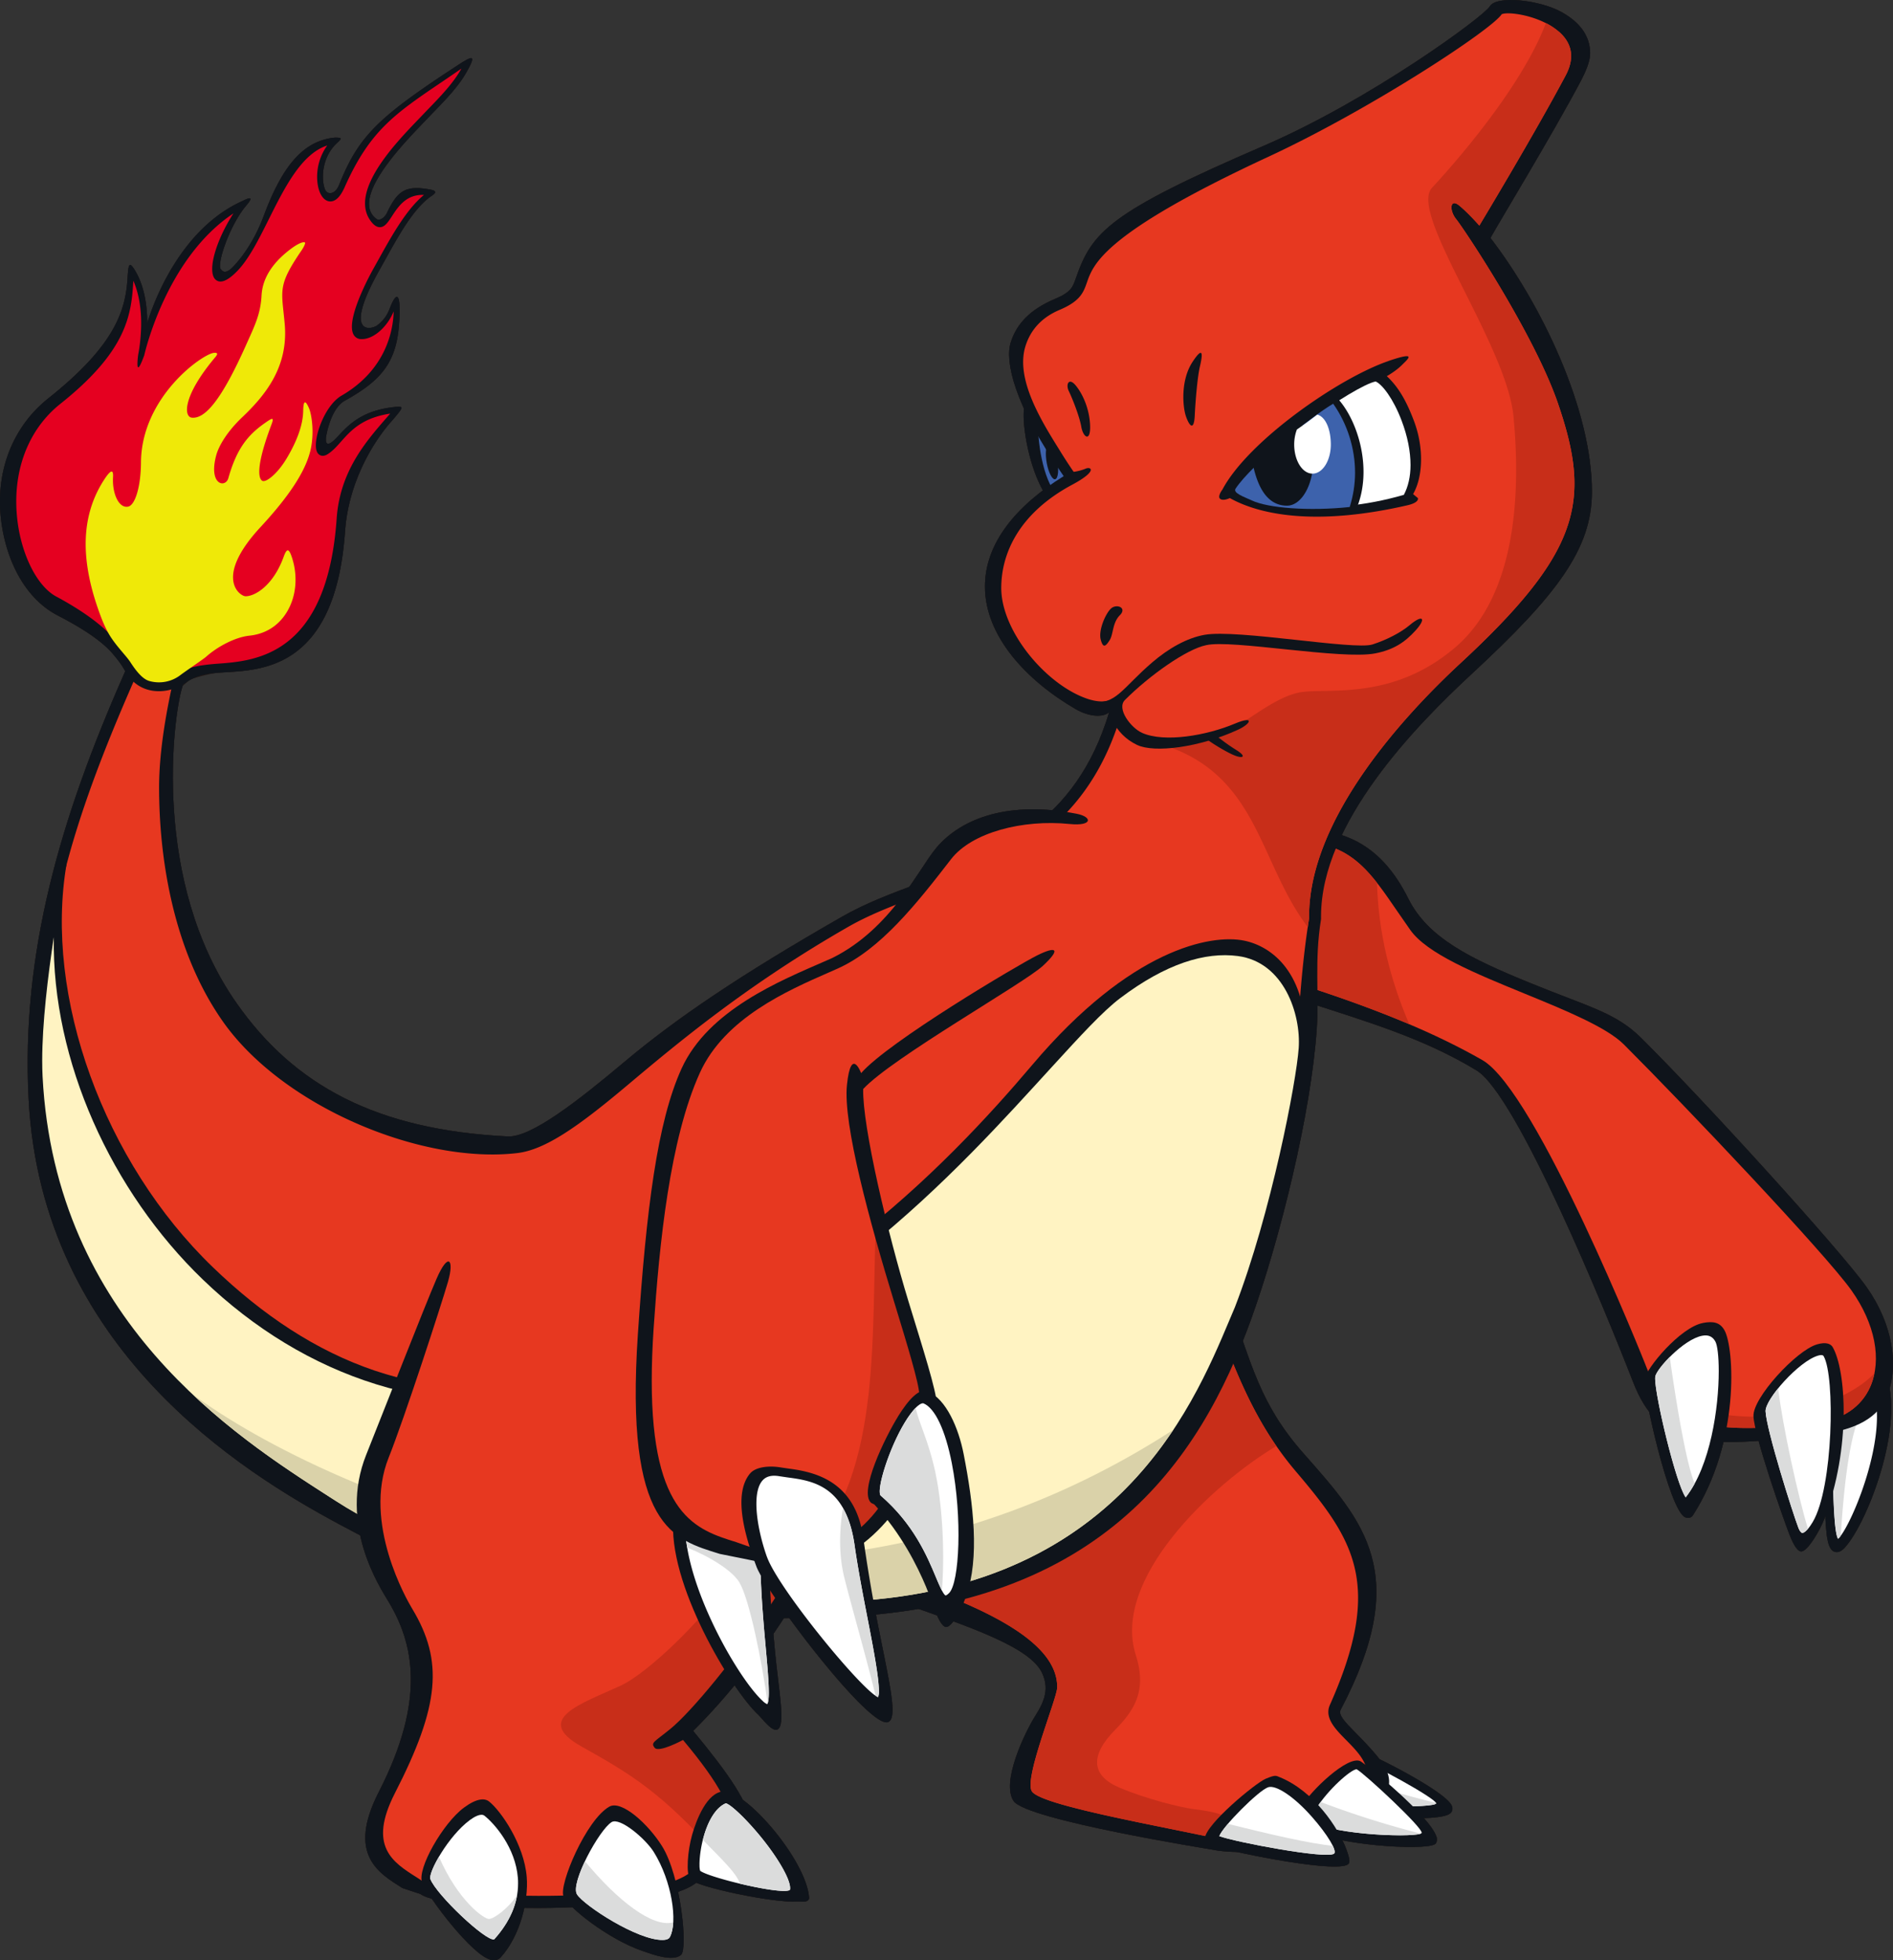 <?xml version="1.0" encoding="UTF-8"?>
<!-- Created with Inkscape (http://www.inkscape.org/) -->
<svg version="1.1" viewBox="0 0 230 238.22" xmlns="http://www.w3.org/2000/svg">
 <rect x="0" y="0" width="230" height="238.22" fill="#333333" stroke="none"/>
 <g transform="translate(1.123 -29.419)" stroke-width="3.276">
  <path class="uuid-76624d1e-c9ab-4c52-b5e3-eb401330eb83" d="m123.61 77.948c-1.105 1.501 0.448 10.419 3.385 12.853 0.731 0.606 1.284 0.563 1.622 0.426 0.587-0.243 0.937-0.944 1.045-2.074a9.305 9.305 0 0 0 0.037-0.763c0-3.178-1.514-8.309-4.236-10.085-0.38-0.249-1.569-0.731-1.848-0.357" fill="#201715"/>
  <path class="uuid-6604d44d-0d2b-4d58-aae5-3ea872f97050" d="m127.69 89.965c-1.966-1.628-2.7-6.356-2.7-9.007 0-0.707 0.062-1.192 0.161-1.507 2.163 1.707 3.466 6.097 3.466 8.905 0 0.245-9e-3 0.478-0.025 0.698-0.074 0.866-0.301 1.141-0.38 1.173-0.037 0.012-0.203 0-0.514-0.259" fill="#fff"/>
  <path class="uuid-76624d1e-c9ab-4c52-b5e3-eb401330eb83" d="m127.33 85.346c0.219 1.167 0.111 2.198-0.233 2.307-0.35 0.111-0.812-0.754-1.032-1.92-0.219-1.167-0.124-2.199 0.233-2.307 0.35-0.111 0.812 0.754 1.032 1.92m97.637 110.53c-2.287 0.695-5 6.527-4.679 10.072l0.245 4.636c0.161 4.43 0.171 7.028 1.206 7.401 0.42 0.151 0.848-0.012 1.284-0.498 2.952-3.26 7.726-16.087 4.652-21.732h-0.452c-0.484-0.888-1.432-0.128-2.257 0.124" fill="#201715"/>
  <path class="uuid-6604d44d-0d2b-4d58-aae5-3ea872f97050" d="m221.61 210.54-0.249-4.692a5.331 5.331 0 0 1-0.025-0.518c0-3.204 2.362-7.942 3.938-8.417 0.147-0.037 0.452-0.138 0.793 0.488 0.613 1.124 0.862 2.562 0.862 4.145 0 5.678-3.224 13.22-4.607 14.764l-0.128 0.111c-0.394-0.659-0.508-3.647-0.589-5.881" fill="#fff"/>
  <path class="uuid-6604d44d-0d2b-4d58-aae5-3ea872f97050" d="m225.28 196.91c-1.576 0.478-3.938 5.216-3.938 8.417 0 0.177 6e-3 0.35 0.025 0.518l0.249 4.692c0.087 2.235 0.193 5.219 0.589 5.881l0.128-0.111c0.062-0.074 0.128-0.161 0.197-0.253 0.4-6.337 1.131-12.873 2.729-15.389 0.203-0.321 0.734-0.904 1.415-1.599a6.599 6.599 0 0 0-0.599-1.671c-0.341-0.625-0.645-0.534-0.793-0.488" fill="#fff"/>
  <path class="uuid-76624d1e-c9ab-4c52-b5e3-eb401330eb83" d="m152.59 136.28c-1.16 5.026-1.236 12.873 3.604 14.446 8.879 2.883 15.497 4.79 22.07 8.764 4.918 2.972 15.645 29.16 19.029 37.862 3.086 7.935 8.293 8.188 22.568 6.402 3.601-0.452 6.913-1.56 8.198-4.479 1.655-3.758 0.773-8.987-2.405-13.46-3.201-4.505-19.744-22.699-27.401-30.284-3.106-3.073-6.353-3.745-13.568-6.697-7.215-2.952-12.313-5.445-14.695-10.203-1.497-2.995-4.666-8.096-11.615-8.312-2.7-0.087-4.839 1.851-5.786 5.96" fill="#201715"/>
  <path class="uuid-6604d44d-0d2b-4d58-aae5-3ea872f97050" d="m198.82 195.31c-0.128-0.331-13.273-33.315-19.845-37.069-5.553-3.175-12.322-6.012-21.297-8.928-3.627-1.179-4.856-7.641-3.686-12.703 0.285-1.235 1.432-5.239 4.177-4.856 5.229 0.734 7.323 3.794 10.494 8.424l1.563 2.254c2.041 2.88 7.804 5.242 13.905 7.742 4.892 2.005 9.95 4.076 12.044 6.17 7.591 7.591 24.488 25.428 27.646 29.878 2.88 4.053 3.735 8.44 2.287 11.726-1.071 2.438-3.358 3.991-6.435 4.377-14.675 1.835-18.223-0.243-20.858-7.018" fill="#fff"/>
  <path class="uuid-6604d44d-0d2b-4d58-aae5-3ea872f97050" d="m214.67 201.39c-3.807 0.58-8.414-0.227-13.165-1.451 2.844 3.001 7.644 3.702 18.174 2.385 3.076-0.384 5.36-1.94 6.435-4.377 0.227-0.514 0.39-1.059 0.504-1.625-2.176 2.271-6.297 4.204-11.952 5.069m-56.492-69.64c-2.749-0.386-3.892 3.617-4.177 4.856-1.17 5.062 0.05 11.523 3.686 12.703 4.698 1.527 8.787 3.034 12.421 4.577-2.346-5.452-3.771-11.235-3.919-17.185-2.09-2.67-4.233-4.417-8.008-4.947" fill="#fff"/>
  <path class="uuid-76624d1e-c9ab-4c52-b5e3-eb401330eb83" d="m219.63 192.8c-2.49 0.724-7.811 6.491-7.706 8.725 0.111 2.434 3.643 12.503 4.354 14.328 0.295 0.76 0.846 2.058 1.425 2.104 0.757 0.062 2.293-2.533 2.834-3.968 3.286-8.725 2.624-18.043 1.019-20.851-0.209-0.364-0.734-0.689-1.927-0.341" fill="#201715"/>
  <path class="uuid-6604d44d-0d2b-4d58-aae5-3ea872f97050" d="m217.86 215.71c-0.138-0.012-0.331-0.255-0.458-0.583-0.679-1.743-3.896-11.913-4.004-14.197-0.074-1.448 4.03-6.088 6.369-6.769 0.55-0.161 0.649 9e-3 0.689 0.074 1.406 2.461 1.16 15.953-1.327 20.137-0.796 1.337-1.222 1.34-1.268 1.337" fill="#fff"/>
  <path class="uuid-6604d44d-0d2b-4d58-aae5-3ea872f97050" d="m213.39 200.93c0.111 2.284 3.325 12.454 4.004 14.197 0.128 0.328 0.318 0.57 0.458 0.583 0.037 0 0.265-6e-3 0.691-0.508-1.167-3.804-3.09-12.503-3.62-17.073-0.92 1.137-1.56 2.225-1.533 2.801" fill="#fff"/>
  <path class="uuid-76624d1e-c9ab-4c52-b5e3-eb401330eb83" d="m205.8 190.19c-2.752 0.508-6.939 5.518-7.139 6.913-0.187 1.31 3.011 15.832 4.957 16.7 0.337 0.151 0.741 0.087 0.947-0.233 5.77-8.99 5.026-20.346 3.843-22.476-0.563-1.015-1.412-1.127-2.608-0.908" fill="#201715"/>
  <path class="uuid-6604d44d-0d2b-4d58-aae5-3ea872f97050" d="m199.98 196.95c0-0.087 3e-3 -0.163 0.012-0.227 0.134-0.93 3.427-4.557 5.714-4.98 0.741-0.138 1.242 0.087 1.583 0.695 0.253 0.456 0.416 1.799 0.416 3.604 0 4.387-0.983 11.5-4.017 15.34-1.176-1.648-3.709-12.234-3.709-14.436" fill="#fff"/>
  <path class="uuid-6604d44d-0d2b-4d58-aae5-3ea872f97050" d="m199.99 196.72a1.501 1.501 0 0 0-0.012 0.227c0 2.202 2.533 12.788 3.709 14.436a12.221 12.221 0 0 0 1.097-1.684c-1.045-2.359-2.402-10.737-3.027-15.376-0.983 0.986-1.707 1.976-1.766 2.398" fill="#fff"/>
  <path class="uuid-76624d1e-c9ab-4c52-b5e3-eb401330eb83" d="m157.57 247.68c-0.05 0.298-0.124 1.291 1.284 1.625 2.998 0.711 15.18 1.812 16.32 0.394a0.799 0.799 0 0 0 0.099-0.822c-0.721-1.799-10.193-6.517-10.989-6.622-1.049-0.135-6.33 3.312-6.717 5.426" fill="#201715"/>
  <path class="uuid-6604d44d-0d2b-4d58-aae5-3ea872f97050" d="m158.63 247.95v-0.012c0.074-1.294 4.63-4.459 5.547-4.594 1.153 0.249 9.2 4.639 9.19 5.226-9e-3 0.583-10.642 0.544-14.259-0.311-0.442-0.099-0.478-0.235-0.478-0.301" fill="#fff"/>
  <path class="uuid-6604d44d-0d2b-4d58-aae5-3ea872f97050" d="m161.3 245.05c-1.34 1.003-2.628 2.205-2.667 2.886v0.012c0 0.062 0.037 0.197 0.478 0.301 3.617 0.856 14.249 0.898 14.259 0.311 0-9e-3 -6e-3 -0.025-0.012-0.037a178.56 178.56 0 0 1-12.057-3.483" fill="#fff"/>
  <path class="uuid-76624d1e-c9ab-4c52-b5e3-eb401330eb83" d="m144.9 187.08c-8.63 1.009-35.69 29.766-36.231 34.76-0.111 1.003-1.097 2.09-0.888 2.162 9.275 3.208 16.349 5.652 17.738 8.784 0.776 1.746 0.396 3.191-0.836 5.128-1.232 1.936-4.227 8.099-2.641 10.39 1.586 2.29 23.914 5.845 24.127 5.891 4.345 0.914 15.999-0.209 19.714-4.836 1.376-1.714 2.333-2.883 1.409-4.931-0.567-1.255-2.916-3.624-3.837-4.558-1.232-1.248-2.002-2.074-1.684-2.68 8.689-16.536 2.821-22.833-4.518-31.149-5.282-5.986-6.278-10.727-9.158-18.843-0.249-0.705-1.245-0.348-3.204-0.124" fill="#201715"/>
  <path class="uuid-6604d44d-0d2b-4d58-aae5-3ea872f97050" d="m144.55 188.61c1.573-0.386 1.805 0.265 1.913 0.577 2.87 8.083 5.403 13.794 9.875 19.062 7.018 8.27 10.668 13.663 4.125 28.351-0.701 1.573 0.659 2.949 1.972 4.279 0.878 0.888 1.782 1.809 2.244 2.828 0.705 1.563 0.54 2.952-0.502 4.249-3.217 4-13.709 5.662-17.706 4.82-8.558-1.802-21.267-4.072-22.23-5.685-0.963-1.612 3.09-11.307 3.09-12.634a5.537 5.537 0 0 0-0.488-2.261c-1.569-3.542-7.051-6.9-16.736-10.265 0.177-3.738 25.654-31.159 34.442-33.324" fill="#fff"/>
  <path class="uuid-6604d44d-0d2b-4d58-aae5-3ea872f97050" d="m149.7 251.32c-1.995-1.399-2.886-1.684-5.773-2.045-1.507-0.187-5.701-1.196-9.076-2.631-3.312-1.409-3.617-3.82-0.524-6.969 2.231-2.267 3.978-4.666 2.552-9.121-2.962-9.256 9.256-20.73 17.07-25.405-3.077-4.449-5.173-9.426-7.49-15.953-0.111-0.315-0.344-0.967-1.913-0.577-8.787 2.166-34.265 29.586-34.442 33.324 9.685 3.368 15.163 6.726 16.736 10.265 0.357 0.802 0.492 1.563 0.492 2.261 0 1.327-4.053 11.022-3.09 12.634 0.295 0.495 1.697 1.051 3.742 1.635l9e-3 3e-3 0.492 0.134 0.321 0.087c4.702 1.265 12.067 2.641 17.663 3.82 1.075 0.227 2.618 0.269 4.361 0.138-0.508-0.826-0.94-1.474-1.127-1.605" fill="#fff"/>
  <path class="uuid-76624d1e-c9ab-4c52-b5e3-eb401330eb83" d="m156.93 249.09c-0.4 0.721-0.38 1.304-0.38 1.714 0 0.528 0.809 0.701 1.087 0.874 3.191 1.966 14.256 2.687 15.589 1.855 0.235-0.147 0.285-0.607 0.189-0.888-0.888-2.664-8.738-8.941-9.249-9.197-1.517-0.76-6.13 3.643-7.241 5.642" fill="#201715"/>
  <path class="uuid-6604d44d-0d2b-4d58-aae5-3ea872f97050" d="m158.19 250.65c0-0.171 0.074-0.596 0.607-1.448 1.415-2.284 4.217-4.767 4.915-4.774 0.996 0.554 8.06 7.126 7.899 7.732-0.157 0.606-10.547 0.35-13.404-1.409-2.857-1.759-0.012-0.025-0.012-0.099" fill="#fff"/>
  <path class="uuid-6604d44d-0d2b-4d58-aae5-3ea872f97050" d="m159.34 248.4c-0.197 0.265-0.38 0.534-0.547 0.799-0.528 0.856-0.607 1.278-0.607 1.448 0 0.074 0.012 0.099 0.012 0.099 2.703 1.664 12.142 1.982 13.286 1.501a113.75 113.75 0 0 1-12.152-3.846" fill="#fff"/>
  <path class="uuid-76624d1e-c9ab-4c52-b5e3-eb401330eb83" d="m154.4 245.41c-0.485-0.199-0.505-0.348-1.743 0.173-1.239 0.524-7.293 5.524-7.388 7.244-0.025 0.376 0.625 0.744 0.95 0.888 1.16 0.514 14.125 3.276 16.3 2.346 0.386-0.167 0.458-0.498-0.062-1.904-0.993-2.67-3.932-7.041-8.053-8.751" fill="#201715"/>
  <path class="uuid-6604d44d-0d2b-4d58-aae5-3ea872f97050" d="m158.26 250.19c1.907 2.166 3.135 4.194 2.69 4.499-0.98 0.669-11.969-1.415-13.925-2.133 0.357-1.111 4.787-5.58 5.947-5.947 0.966-0.305 3.191 1.199 5.285 3.581" fill="#fff"/>
  <path class="uuid-6604d44d-0d2b-4d58-aae5-3ea872f97050" d="m147.03 252.56c1.953 0.715 12.945 2.801 13.922 2.133 0.163-0.111 0.099-0.462-0.145-0.967-2.759-0.253-7.857-1.445-12.735-2.66-0.547 0.643-0.947 1.192-1.041 1.494" fill="#fff"/>
  <path class="uuid-76624d1e-c9ab-4c52-b5e3-eb401330eb83" d="m179.88 30.207c-0.793 1.268-14.508 11.35-27.463 16.933-18.836 8.119-20.854 10.452-22.827 16.104-0.376 1.085-0.587 1.681-2.519 2.497-3.011 1.268-4.666 3.004-5.393 5.301-0.705 2.225 0.328 7.513 6.435 16.241-5.891 3.67-9.564 8.224-9.564 13.414 0 5.973 4.96 11.369 11.006 14.888 1.628 0.947 3.325 1.049 4.082 0.396-4.086 13.627-13.715 17.267-23.056 20.756-3.345 1.248-6.504 2.431-9.328 4.046-12.47 7.136-20.242 12.418-26.473 17.653-5.671 4.767-11.379 9.23-14.203 9.089-15.966-0.79-25.946-6.199-32.951-16.192-10.403-14.839-7.683-34.904-6.625-38.344l0.528-1.714-1.566 0.872c-0.531 0.295-0.973 0.54-1.245 0.675-0.501-0.707-1.399-1.422-3.938-1.966l-0.573-0.125-0.236 0.537c-7.775 17.624-12.539 33.97-11.618 51.712 1.569 30.346 25.975 45.352 37.777 51.695 22.725 12.215 30.962 11.664 57.861 11.34 34.396-0.42 46.669-19.01 52.917-36.335 3.453-9.577 7.261-24.897 7.955-35.221 0.298-4.453-0.292-8.247 0.511-13.283l9e-3 -0.062v-0.331c0-11.386 11.533-23.184 18.273-29.432 10.435-9.669 14.642-15.242 14.642-22.175 0-10.019-6.137-22.771-12.332-30.841 1.115-2.005 7.513-12.545 10.956-19.029 0.563-1.061 1.16-2.415 1.16-3.388 0-2.031-1.143-3.738-3.486-5.036-2.66-1.474-7.916-2.064-8.715-0.679" fill="#201715"/>
  <path class="uuid-6604d44d-0d2b-4d58-aae5-3ea872f97050" d="m188.32 33.303c0.967 0.858 1.448 1.838 1.448 2.929 0 0.741-0.223 1.53-0.669 2.366-3.791 7.136-10.416 18.119-10.481 18.24 0 0-1.258-1.451-2.421-2.421-1.16-0.97-1.258 0.58-0.386 1.645 0.872 1.065 9.456 13.892 12.375 22.427 1.242 3.63 1.986 6.733 1.986 9.688 0 6.566-3.683 12.418-13.791 21.785-6.913 6.409-18.449 18.892-18.449 30.824v0.229c-0.806 5.075-1.117 9.692-1.419 14.157-0.685 10.18-1.33 19.796-7.745 32.99l-1.268 2.726c-5.2 11.405-14.881 32.633-48.363 33.039-26.608 0.324-46.021-3.683-59.346-12.251l-0.698-0.446c-11.648-7.477-33.331-21.392-34.864-50.997a89.633 89.633 0 0 1-0.118-4.551c0-15.147 4.082-27.663 10.937-43.278 1.858 1.766 3.752 1.343 4.544 0.999-0.498 2.346-1.386 6.995-1.386 11.7 0 8.201 1.56 19.619 7.729 28.42 7.274 10.373 24.147 17.385 35.769 16.022 3.368-0.394 7.306-3.126 13.24-8.112 6.189-5.203 14.665-12.326 27.021-19.4 2.726-1.56 5.832-2.72 9.118-3.948 9.158-3.424 19.491-7.287 23.852-21.339 0.173-0.563-0.367-1.442-0.209-2.038l1.173-1.497-1.556 1.009c-0.904 0.587-2.149 0.583-3.699-9e-3 -4.947-1.891-10.114-8.224-10.114-13.335 0-4.371 2.31-9.177 8.63-12.562 3.116-1.668 2.297-2.231 1.619-1.943a6.107 6.107 0 0 1-1.451 0.386 56.377 56.377 0 0 1-1.736-2.677c-2.218-3.548-5.37-8.646-4.115-12.621 0.563-1.782 1.786-3.394 4.148-4.39 2.523-1.065 2.893-2.126 3.322-3.352 0.783-2.241 2.094-5.992 22.073-15.268 12.47-5.793 27.306-15.553 28.344-17.352l-0.062 0.074c0.596-0.412 4.679 0.062 7.011 2.136" fill="#fff"/>
  <path class="uuid-6604d44d-0d2b-4d58-aae5-3ea872f97050" d="m181.31 31.17s9e-3 0 0.012-0.006l0.05-0.062-0.062 0.074zm6.874 47.318c-2.919-8.535-11.503-21.362-12.375-22.427-0.872-1.065-0.773-2.615 0.386-1.648 1.16 0.966 2.421 2.421 2.421 2.421 0.074-0.124 6.694-11.104 10.484-18.24 0.446-0.838 0.665-1.628 0.665-2.366 0-1.091-0.482-2.071-1.448-2.929a7.549 7.549 0 0 0-1.615-1.079c-2.903 7.713-10.963 16.926-13.84 20.026-2.873 3.103 9.072 19.052 9.905 27.787 0.832 8.738 0.544 21.549-7.084 28.066-7.628 6.517-15.474 4.895-18.8 5.449-3.329 0.554-7.359 4.361-8.945 4.623-2.634 1.248-6.379 0.97-7.628 1.802 11.51 3.745 11.51 14.285 17.463 22.106l0.157-1.067v-0.229c0-11.936 11.533-24.419 18.449-30.824 10.108-9.367 13.79-15.219 13.79-21.785 0-2.955-0.747-6.055-1.989-9.688" fill="#fff"/>
  <path class="uuid-76624d1e-c9ab-4c52-b5e3-eb401330eb83" d="m2.969 160.3c1.566 30.254 23.603 44.395 35.444 51.993l0.695 0.446c13.541 8.705 33.183 12.778 60.047 12.454 35.608-0.432 45.418-23.787 50.132-35.012l0.629-1.488c2.85-8.243 7.497-24.449 7.608-32.721 0.111-8.273-4.043-11.536-7.483-12.241-4.02-0.826-13.81 0.996-25.72 15.072-10.471 12.372-29.845 32.548-56.872 38.272-16.739 3.545-30.543-1.933-42.695-13.643-13.26-12.772-20.569-32.951-17.778-49.074l-1.065-0.199c-0.57 2.857-3.385 17.539-2.939 26.146" fill="#201715"/>
  <path class="uuid-6604d44d-0d2b-4d58-aae5-3ea872f97050" d="m39.695 211.83-0.698-0.446c-11.677-7.493-33.41-21.441-34.946-51.138-0.032-0.613-0.046-1.258-0.046-1.927 0-4.551 0.685-10.252 1.409-15.009-0.242 15.045 7.011 30.916 18.109 41.607 12.421 11.965 28.534 17.385 45.634 13.764 27.368-5.799 46.453-27.502 57.481-39.556 3.476-3.801 6.222-6.802 8.335-8.401 5.563-4.204 10.327-5.645 14.298-5.124 5.645 0.741 7.677 7.12 7.398 11.182-0.279 4.063-3.362 20.143-7.749 31.486l-0.633 1.497c-4.626 11.012-14.249 33.924-49.149 34.347-26.644 0.324-46.089-3.693-59.444-12.28" fill="#fff"/>
  <path class="uuid-6604d44d-0d2b-4d58-aae5-3ea872f97050" d="m22.274 198.86c5.901 5.57 12.1 9.554 16.726 12.522l0.698 0.446c13.358 8.587 32.8 12.604 59.444 12.28 23.489-0.285 35.52-10.757 42.292-20.933-49.71 32.181-103.38 7.382-119.16-4.318" fill="#fff"/>
  <path class="uuid-76624d1e-c9ab-4c52-b5e3-eb401330eb83" d="m170.15 105.39c-1.101 0.924-2.824 1.802-4.512 2.346-2.221 0.718-16.408-1.871-20.392-1.173-2.179 0.384-4.4 1.664-6.353 3.335-3.634 3.103-4.515 5.324-7.323 4.734-2.097-0.442 2.012 0.986 2.012 0.986 0.025 0.111 0.504 2.929 3.453 4.331 2.09 0.993 7.536 0.328 12.277-1.858 1.589-0.734 2.008-1.746-0.396-0.734-3.427 1.445-8.561 2.339-11.281 1.121-1.34-0.599-3.142-2.932-2.077-3.997 3.001-3.001 7.5-6.183 9.869-6.658 3.067-0.721 16.513 1.805 20.572 0.993 2.199-0.44 3.558-1.33 4.875-2.785 1.33-1.471 0.898-2.005-0.724-0.643" fill="#201715"/>
  <path class="uuid-76624d1e-c9ab-4c52-b5e3-eb401330eb83" d="m145.2 119.03c0.838 0.671 2.798 1.871 3.774 2.231 0.973 0.36 1.36 0.074 0.099-0.705a22.843 22.843 0 0 1-2.506-1.812c-0.219-0.177-1.369 0.289-1.369 0.289m-16.464-42.092c0.394 0.812 1.288 3.014 1.517 4.335 0.229 1.32 1.143 1.904 1.075-0.131-0.074-2.035-0.894-3.837-1.74-4.872-0.846-1.035-1.245-0.144-0.852 0.669m14.233 3.063c0.394 1.141 0.98 1.894 1.075-0.128 0.099-2.022 0.35-4.741 0.609-5.852 0.259-1.111 0.617-2.89-0.868-0.645-1.488 2.244-1.209 5.485-0.816 6.625m-10.354 27.129c0.292 1.123 0.607 0.826 1.079 0.099 0.472-0.724 0.324-2.117 1.248-3.047 0.92-0.93-0.412-1.432-1.079-0.812-0.665 0.619-1.537 2.631-1.248 3.755m34.956-33.832c-5.966 2.035-17.014 9.669-20.17 15.619 0 0-0.651 0.842-0.265 1.131 0.386 0.292 1.163-0.099 1.163-0.099 4.056 2.251 11.078 3.293 21.595 0.872 1.491-0.344 1.258-0.872 1.258-0.872l-0.583-0.485c1.186-2.051 1.357-5.586 0.099-8.909-0.898-2.369-1.841-4.066-3.293-5.423 0 0 1.065-0.583 1.841-1.357 0.776-0.773 1.894-1.691-1.645-0.485" fill="#201715"/>
  <path class="uuid-6604d44d-0d2b-4d58-aae5-3ea872f97050" d="m166.02 75.778c0.796 0.348 2.136 2.071 3.155 4.761 0.721 1.9 1.081 3.752 1.081 5.393 0 1.399-0.285 2.628-0.812 3.624-9.744 2.811-17.372 1.091-20.769-0.561 3.381-4.829 14.865-12.752 17.345-13.217" fill="#fff"/>
  <path class="uuid-76624d1e-c9ab-4c52-b5e3-eb401330eb83" d="m160.76 77.676-0.924 0.629c-3.214 2.195-7.218 4.925-9.764 7.598l-0.124 0.128-1.772 2.343c0.937 1.976 2.69 1.819 4.633 2.906l0.05 0.025 0.05 0.009a32.079 32.079 0 0 0 10.278 0.422l0.229-0.025 0.237-0.4c2.127-4.908 0.124-11.248-2.611-13.833z" fill="#201715"/>
  <path class="uuid-6604d44d-0d2b-4d58-aae5-3ea872f97050" d="m160.86 78.481c1.73 2.461 2.657 5.426 2.657 8.384 0 1.412-0.227 2.821-0.649 4.168-4.934 0.521-9.888 0.138-11.88-0.79-0.947-0.442-2.343-0.904-1.986-1.445 1.966-2.962 9.243-8.794 11.857-10.317" fill="#fff"/>
  <path class="uuid-76624d1e-c9ab-4c52-b5e3-eb401330eb83" d="m156.6 80.575c-1.52 1.049-1.976 1.664-5.616 4.679 0.416 2.287 1.353 5.616 4.263 5.616 2.909 0 4.741-6.805 1.353-10.291m-110.23 0.111c-2.572 2.959-5.187 7.798-5.567 13.276-1.202 17.312-10.707 16.87-15.255 17.195-1.094 0.074-3.44 0.698-3.728 0.963-2.051 1.881-3.535 2.516-7.408-0.269l-0.059-0.037-0.04-0.062c-0.04-0.062 0.262-3.067-8.381-7.516-4.364-2.244-6.513-7.378-6.972-12.077-0.573-5.878 1.684-11.058 5.773-14.315 8.188-6.517 9.446-10.727 9.659-14.891 0.095-1.809 0.354-1.409 0.704-0.957 1.33 2.002 1.671 4.577 1.671 6.694 0 0.087 2.959-10.992 11.585-14.849 0.98-0.498 1.324-0.482 0.452 0.544-2.051 2.405-3.666 7.27-3.077 7.785 0.121 0.111 0.449 0.731 1.474-0.334 1.333-1.383 2.749-3.568 3.696-6.12 2.11-5.678 4.584-9.19 8.679-9.574 0.786 0.006 0.921 0.05 0.275 0.625-1.848 1.684-1.992 4.318-1.501 5.649 0.256 0.695 1.235 0.708 1.72-0.514 2.385-5.97 4.777-8.253 14.4-14.537 1.845-1.206 2.326-1.373 1.091 0.816-0.996 1.763-2.493 3.306-4.295 5.16l-1.936 2.025c-2.166 2.32-7.827 8.401-4.695 10.675 0.387 0.282 1.012-0.233 1.252-0.741 1.294-2.706 2.241-3.437 5.413-2.811 0.492 0.099 0.633 0.315 0.128 0.655-2.205 1.435-4.04 4.741-5.809 7.939l-0.721 1.291c-4.43 7.949-0.875 7.126-0.157 6.563 0.829-0.651 1.209-1.301 1.491-2.035 0.767-1.995 1.193-1.766 1.193 0.099 0 6.022-1.75 8.391-6.684 11.13-1.003 0.557-1.805 2.113-2.205 4.125-0.216 1.087 0.05 1.632 1.258 0.341 1.369-1.465 2.988-3.368 7.346-3.745 0.763-0.012 0.799 0.025-0.773 1.855" fill="#201715"/>
  <path class="uuid-6604d44d-0d2b-4d58-aae5-3ea872f97050" d="m16.389 72.659c0.026-0.125 2.615-11.838 10.848-17.303-1.563 2.415-2.579 5.105-2.579 6.746 0 0.599 0.134 1.059 0.423 1.311 0.58 0.504 1.468 0.141 2.647-1.081 1.409-1.465 2.582-3.814 3.824-6.301 1.956-3.922 3.984-7.929 7.08-8.931a6.543 6.543 0 0 0-1.225 3.8c0 0.675 0.105 1.288 0.278 1.759 0.285 0.77 0.757 1.222 1.294 1.239 0.655 0.025 1.248-0.554 1.763-1.71 3.07-6.897 6.065-8.918 12.024-12.945l2.172-1.484c-0.954 1.707-2.402 3.237-4.181 5.069l-1.933 2.018c-1.835 1.966-5.596 5.999-5.596 9.285 0 0.858 0.256 1.664 0.872 2.372 0.328 0.374 0.649 0.544 0.983 0.524 0.57-0.037 0.944-0.613 1.419-1.34 0.786-1.209 1.759-2.664 3.883-2.579-2.045 1.691-3.752 4.662-5.39 7.618l-0.718 1.288c-0.308 0.547-2.644 4.777-2.644 7.106 0 0.384 0.062 0.715 0.206 0.97a1.045 1.045 0 0 0 0.937 0.54c0.79 0.025 1.668-0.4 2.474-1.183a6.52 6.52 0 0 0 1.458-2.189c-0.062 2.559-1.081 7.192-6.327 10.236-1.841 1.067-3.126 4.308-3.126 6.038v0.074c0.014 0.58 0.18 0.957 0.498 1.123 0.285 0.147 0.623 0.099 1.006-0.161 0.586-0.39 1.068-0.934 1.576-1.507 1.202-1.357 2.582-2.867 5.947-3.378l-0.462 0.534c-2.513 2.893-5.642 6.494-6.038 12.214-1.157 16.69-9.868 17.316-14.551 17.65-1.33 0.099-2.293 0.163-2.769 0.599-1.92 1.76-4.171 3.047-7.585 0.623-0.344-0.56-3.647-6.422-9.174-9.394-2.346-1.258-4.318-5.203-4.757-9.672a19.147 19.147 0 0 1-0.092-1.877c0-4.856 1.9-9.112 5.357-11.864 8.08-6.431 8.637-10.806 8.866-14.96 0.721 1.641 0.95 3.522 0.95 5.151 0 2.123-0.351 3.788-0.357 3.82-0.006 0.037-0.465 3.368 0.708 0.151" fill="#fff"/>
  <path class="uuid-76624d1e-c9ab-4c52-b5e3-eb401330eb83" d="m25.806 72.243c-3.473 4.138-4.076 6.841-3.204 6.979 1.307 0.207 3.303-2.873 5.773-7.939 1.143-2.353 1.704-3.627 1.828-5.927 0.19-3.578 3.997-6.418 6.399-7.487 0.373-0.151-0.092 1.115-0.534 1.73-2.628 4.007-2.736 5.992-2.287 9.462 0.806 6.264-2.756 8.515-5.429 11.507-1.337 1.497-2.349 2.828-2.683 4.128-0.809 3.132 0.904 2.995 1.006 2.156 0.436-3.656 2.7-5.072 4.767-6.514 0.865-0.606 0.973-0.488 0.619 0.456-2.362 6.261-1.32 6.428-1.202 6.484 0.452 0.219 1.612-0.272 2.719-2.094a14.872 14.872 0 0 0 2.074-7.044c0.016-1.049 0.088-1.121 0.642-0.111 1.999 3.63 2.179 8.23-5.524 15.684-4.41 4.269-2.49 7.608-1.674 7.628 1.088 0.025 2.736-1.022 4.345-4.99 0.36-0.898 0.308-0.918 0.767-0.037 0.983 1.91 1.304 5.062 0.213 7.234-0.701 1.402-2.071 3.296-4.839 3.584a9.384 9.384 0 0 0-5.593 2.706c-3.67 3.67-5.652 4.846-9.564 1.445l-0.783-1.864-0.783-0.721c-5.285-8.987-5.586-16.493-0.783-22.617 1.229-1.563 1.016-0.619 0.963 0.301-0.066 1.121 0.301 4.217 1.386 3.987 0.845-0.181 1.399-1.861 1.415-4.793 0.059-9.616 7.559-13.509 9.731-13.781 0.573-0.05 0.57 0.062 0.233 0.452" fill="#201715"/>
  <path class="uuid-6604d44d-0d2b-4d58-aae5-3ea872f97050" d="m29.187 71.529c1.107-2.438 1.592-3.299 1.723-5.737 0.124-2.343 1.848-4.541 3.653-5.999 1.291-1.041 1.307-0.878 0.56 0.265-1.681 2.575-2.277 3.643-2.277 5.495 0 0.596 0.285 2.179 0.285 3.886 0 4.974-2.85 8.299-5.413 10.684-4.869 4.525-3.037 8.951-1.605 8.512 0.498-0.151 0.898-0.76 1.094-1.671 0.455-2.11 2.313-4.309 4.164-5.825-0.94 2.582-1.442 4.518-1.442 5.714 0 0.77 0.193 1.252 0.583 1.442 0.96 0.472 2.503-1.141 3.529-2.834a15.317 15.317 0 0 0 2.097-6.373c0.262 0.721 0.537 1.759 0.537 3.063 0 2.736-1.091 4.839-6.376 11.022-3.208 3.751-3.889 5.698-3.352 7.29 0.377 1.124 1.071 1.753 1.953 1.776 1.622 0.037 3.466-2.015 4.898-5.377 0.301 0.721 0.521 1.592 0.521 2.598 0 1.163-0.242 2.428-0.829 3.598-0.642 1.281-1.94 2.86-4.466 3.126-2.212 0.233-3.987 1.717-5.701 3.155-2.706 2.264-5.35 6.114-8.588 1.16-1.035-1.989-4.738-8.391-4.738-15.733 0-2.641 0.636-5.18 2.195-7.296 0 0.05-0.016 0.111-0.016 0.157 0 2.677 1.088 3.761 2.005 3.745 1.484-0.025 2.08-1.412 2.199-5.77 0.187-6.822 5.809-11.71 8.371-12.961-3.538 4.23-4.253 7.274-2.959 7.772 2.523 0.97 4.78-3.116 7.395-8.886m23.413 113.5c-4.059 14.282-4.754 15.209-7.182 21.277-3.25 8.122 1.976 17.427 2.913 18.98 3.47 5.753 3.47 10.806-2.117 21.71-4.161 8.122 1.304 9.97 4.148 12.002 2.844 2.031 27.214 2.438 32.492-1.218 5.278-3.656 9.826-5.108-0.734-17.699 3.991-3.191 20.337-29.507 19.613-36.961-0.721-7.45-45.077-32.374-49.136-18.092" fill="#fff"/>
  <path class="uuid-6604d44d-0d2b-4d58-aae5-3ea872f97050" d="m82.124 240.08c3.991-3.191 20.333-29.511 19.613-36.961-0.138-1.412-1.845-3.453-4.544-5.734-0.269 17.925-18.056 34.648-22.869 36.866-4.813 2.221-10.733 4.069-4.813 7.401 5.924 3.332 9.711 5.485 16.896 13.627 3.05-2.549 3.676-5.707-4.282-15.199" fill="#fff"/>
  <path class="uuid-76624d1e-c9ab-4c52-b5e3-eb401330eb83" d="m43.374 206.2c-3.365 8.414 1.596 16.012 2.68 17.81 3.093 5.124 4.6 11.949-1.15 23.171-3.922 7.66 0.04 9.895 2.873 11.684l2.169 0.717c3.263 2.33 27.83 2.592 33.321-1.212l1.157-0.78c2.362-1.579 4.938-2.169 5.295-4.662 0.037-0.235 0.384-1.281 0.384-1.533 0-2.66-2.828-6.566-7.008-11.631 8.588-8.463 19.442-24.501 19.442-35.398 0-0.466-0.025-0.914-0.087-1.34l-1.432 0.183c1.311 10.17-15.72 32.263-20.687 36.312-1.985 1.619-2.418 1.655-1.913 2.297 0.504 0.645 3.447-0.95 3.447-0.95 4.554 5.432 6.225 8.728 5.888 11.081-0.265 1.855-1.972 2.995-4.131 4.436l-1.176 0.796c-5.318 3.683-29.301 2.913-31.66 1.226l-1.245-0.82c-2.949-1.861-5.999-3.784-2.677-10.265 5.426-10.593 5.934-16.041 2.09-22.411-0.629-1.041-6.038-10.396-2.86-18.341 1.943-4.859 6.418-18.636 7.211-21.375 0.793-2.742 0.037-3.676-1.402-0.337-1.442 3.342-6.599 16.52-8.528 21.343" fill="#201715"/>
  <path class="uuid-76624d1e-c9ab-4c52-b5e3-eb401330eb83" d="m55.248 249.09c-2.536 1.864-5.724 7.441-5.085 9.082 0.645 1.658 6.117 9.007 8.44 9.436 0.58 0.111 0.918-0.111 1.097-0.308 2.343-2.585 3.411-6.831 3.175-9.77-0.321-4.007-3.162-8.06-4.564-9.177-0.528-0.422-1.471-0.436-3.067 0.737" fill="#201715"/>
  <path class="uuid-6604d44d-0d2b-4d58-aae5-3ea872f97050" d="m51.172 257.78c-0.305-0.783 2.175-5.255 4.8-7.185 0.472-0.347 1.327-0.874 1.772-0.518 1.274 1.015 3.761 3.902 4.053 7.539 0.025 0.235 0.025 0.468 0.025 0.701 0 2.369-0.98 4.649-2.909 6.792-1.039 0.219-6.998-5.413-7.745-7.329" fill="#fff"/>
  <path class="uuid-6604d44d-0d2b-4d58-aae5-3ea872f97050" d="m58.275 262.62c-0.583 0-3.728-2.166-6.065-7.565-0.747 1.275-1.173 2.369-1.039 2.72 0.747 1.917 6.707 7.549 7.745 7.329 1.53-1.694 2.451-3.48 2.772-5.324-1.192 1.687-2.841 2.841-3.417 2.841" fill="#fff"/>
  <path class="uuid-76624d1e-c9ab-4c52-b5e3-eb401330eb83" d="m72.911 248.97c-2.821 1.596-6.143 9.479-5.573 10.884 0.514 1.265 5.327 5.187 9.62 6.661 1.206 0.412 3.64 1.337 4.662 0.476 0.858-0.721-0.025-9.567-2.293-13.201-1.677-2.697-4.928-5.658-6.415-4.82" fill="#201715"/>
  <path class="uuid-6604d44d-0d2b-4d58-aae5-3ea872f97050" d="m78.31 254.48c2.215 3.555 2.929 8.499 1.959 10.33-0.05 0.087-0.183 0.344-0.852 0.36-3.067 0.062-9.574-4.191-10.432-5.537-0.858-1.35 2.7-7.85 4.2-8.781 1.009-0.625 4.115 2.012 5.124 3.627" fill="#fff"/>
  <path class="uuid-6604d44d-0d2b-4d58-aae5-3ea872f97050" d="m69.949 255.61c-0.826 1.736-1.353 3.417-0.963 4.03 0.858 1.35 7.365 5.603 10.432 5.537 0.669-0.012 0.806-0.275 0.852-0.36 0.233-0.438 0.364-1.055 0.406-1.786-2.49 0.689-6.766-2.631-10.724-7.421" fill="#fff"/>
  <path class="uuid-76624d1e-c9ab-4c52-b5e3-eb401330eb83" d="m86.773 247.12c-2.018 0.111-3.303 3.509-3.804 5.275-0.547 1.93-0.76 4.712-0.246 5.396 0.695 0.928 10.331 2.939 12.988 2.7 0.246-0.025 1.53 0.253 1.471-0.492-0.367-4.538-7.663-13.034-10.412-12.88" fill="#201715"/>
  <path class="uuid-6604d44d-0d2b-4d58-aae5-3ea872f97050" d="m83.864 256.02c0-1.029 0.229-2.844 0.888-4.528 0.42-1.075 1.163-2.438 2.31-2.926 0.888 0.167 4.993 4.384 6.998 8.057 0.681 1.248 0.816 1.917 0.816 2.251a0.521 0.521 0 0 1-0.037 0.229c-1.039 0.619-9.852-1.51-10.894-2.339a2.411 2.411 0 0 1-0.074-0.744" fill="#fff"/>
  <path class="uuid-6604d44d-0d2b-4d58-aae5-3ea872f97050" d="m94.06 256.62c-2.005-3.673-6.11-7.886-6.998-8.057-1.147 0.485-1.89 1.848-2.31 2.926-0.197 0.504-0.35 1.023-0.478 1.524 2.343 2.408 4.096 4.043 4.508 5.318 2.651 0.633 5.491 1.105 6.055 0.77 0.012-0.037 0.037-0.099 0.037-0.229 0-0.334-0.134-1.003-0.816-2.251" fill="#fff"/>
  <path class="uuid-76624d1e-c9ab-4c52-b5e3-eb401330eb83" d="m80.813 212.74-0.099 1.065c-0.852 7.945 7.093 21.048 10.294 24 0.456 0.422 1.674 2.117 2.326 1.792 1.045-0.518 0.138-4.715-0.334-9.892-0.279-3.06-0.629-6.871-0.669-10.93-0.05-5.157-3.486-7.159-6.681-7.316-2.077-0.099-4.695-0.074-4.843 1.275" fill="#201715"/>
  <g fill="#fff">
   <path class="uuid-6604d44d-0d2b-4d58-aae5-3ea872f97050" d="m85.604 212.55c1.311 0.062 5.596 0.701 5.652 6.245 0.037 4.102 0.39 7.935 0.671 11.019 0.173 1.9 0.364 3.961 0.364 5.311 0 0.718-0.062 1.209-0.197 1.396a1.933 1.933 0 0 1-0.57-0.412c-3.021-2.788-9.4-13.951-9.4-21.343 0-0.412 0.025-0.812 0.062-1.199 0.037-0.36 1.373-1.117 3.424-1.015"/>
   <path class="uuid-6604d44d-0d2b-4d58-aae5-3ea872f97050" d="m88.71 221.72c1.238 2.061 2.732 9.626 3.44 14.665 0.087-0.239 0.138-0.669 0.138-1.265 0-1.35-0.187-3.414-0.36-5.311-0.282-3.08-0.629-6.913-0.671-11.019-0.05-5.544-4.338-6.179-5.652-6.245-2.051-0.099-3.385 0.659-3.424 1.015-0.037 0.386-0.062 0.786-0.062 1.199 0 0.864 0.087 1.779 0.249 2.729 2.926 1.173 5.517 2.854 6.343 4.23"/>
   <path class="uuid-6604d44d-0d2b-4d58-aae5-3ea872f97050" d="m125.91 145.68c-3.748 2.379-20.147 11.975-23.423 15.753-1.51 6.55 8.787 33.59 8.8 37.453 0.012 3.863-4.017 23.764-20.713 19.495-5.688-2.438-15.183-0.315-12.998-27.62 1.025-12.781 2.333-23.895 5.688-31.273 3.352-7.378 12.123-10.806 17.057-12.998 4.938-2.189 11.88-10.881 13.81-13.81 1.93-2.926 11.313-4.865 15.432-3.653s0.099 14.275-3.656 16.651"/>
   <path class="uuid-6604d44d-0d2b-4d58-aae5-3ea872f97050" d="m96.108 218.93c12.083-0.884 15.196-16.654 15.183-20.048-9e-3 -2.208-3.381-12.002-5.983-21.205-0.599 14.872 0.76 31.889-9.2 41.25"/>
  </g>
  <path class="uuid-76624d1e-c9ab-4c52-b5e3-eb401330eb83" d="m112.65 132.45c-2.179 2.562-5.449 9.796-12.621 13.374l-1.003 0.442c-5.246 2.297-14.092 5.865-17.342 13.017-2.942 6.474-4.269 16.939-5.304 32.266-1.589 23.564 4.325 24.95 9.95 26.706l4.066 0.819c5.151 1.317 9.754 0.715 13.41-2.139 6.379-4.977 8.882-13.807 8.882-16.87v-0.025c-6e-3 -1.517-1.697-6.808-3.421-12.437-2.516-8.227-5.612-21.27-5.514-25.841 3.496-3.787 19.57-12.863 21.844-14.98 2.274-2.116 1.576-2.402-0.737-1.242-2.316 1.157-18.04 10.468-21.356 14.292 0 0-1.232-3.332-1.723 1.435-0.492 4.767 2.746 16.595 5.757 26.437 1.553 5.079 3.021 9.875 3.027 11.179 0.012 2.726-1.884 12.136-7.785 16.739-3.286 2.562-7.329 3.253-12.021 2.054l-2.431-0.848c-4.843-1.507-10.265-3.198-10.265-19.616 0-1.927 0.074-4.053 0.233-6.409 0.689-10.196 1.95-22.938 5.622-31.024 3.021-6.648 10.642-9.983 15.684-12.191l1.009-0.446c5.236-2.323 9.646-7.906 13.823-13.315 2.513-3.25 8.689-4.852 14.403-4.272 2.801 0.285 2.805-0.868 0.832-1.248-8.017-1.55-13.846 0.4-17.028 4.141" fill="#201715"/>
  <path class="uuid-76624d1e-c9ab-4c52-b5e3-eb401330eb83" d="m107.98 201.57c-1.55 2.503-4.81 9.151-3.253 10.491l0.386 0.193c3.283 3.542 5.242 7.529 6.281 10.009 0.705 1.684 1.537 4.708 2.379 4.872 0.671 0.131 1.841-1.904 2.493-3.738 1.648-4.649 0.892-11.16-0.305-17.273-0.615-3.149-2.113-6.674-4.361-7.621-1.009-0.426-2.29 0.914-3.624 3.063" fill="#201715"/>
  <path class="uuid-6604d44d-0d2b-4d58-aae5-3ea872f97050" d="m105.76 210.66c0-1.697 1.756-6.776 3.781-9.466 0.848-1.127 1.373-1.301 1.55-1.228 1.393 0.583 2.641 3.231 3.43 7.254 1.304 6.661 0.924 14.547-0.328 15.795-0.295 0.292-0.416 0.292-0.416 0.292-0.275-0.05-0.802-1.307-1.186-2.225-1.079-2.572-2.71-6.461-6.726-9.928-0.074-0.087-0.099-0.259-0.099-0.495" fill="#fff"/>
  <path class="uuid-6604d44d-0d2b-4d58-aae5-3ea872f97050" d="m112.53 208.37c-0.848-3.902-2.051-6.127-2.395-7.86a6.5 6.5 0 0 0-0.589 0.691c-2.025 2.69-3.781 7.768-3.781 9.466 0 0.235 0.037 0.406 0.099 0.495 4.017 3.466 5.649 7.356 6.726 9.928 0.219 0.528 0.485 1.157 0.727 1.615 0.367-4.538 0.062-10.406-0.793-14.334" fill="#fff"/>
  <path class="uuid-76624d1e-c9ab-4c52-b5e3-eb401330eb83" d="m90.014 208.48c-2.241 2.664-0.386 8.23 0.776 11.33 1.18 3.145 13.653 19.665 15.966 18.888 1.32-0.442 0.087-5.111-1.402-12.811a192.2 192.2 0 0 1-1.586-9.567c-0.97-7.067-6.097-8.034-9.062-8.43l-0.94-0.138c-1.347-0.233-3.041-0.111-3.748 0.727" fill="#201715"/>
  <path class="uuid-6604d44d-0d2b-4d58-aae5-3ea872f97050" d="m92.052 218.6c-0.734-2.067-1.274-4.505-1.274-6.432 0-1.199 0.209-2.205 0.715-2.801 0.448-0.534 1.131-0.715 2.087-0.55l0.98 0.145c3.001 0.402 7.113 0.96 8.148 8.217 0.42 2.939 1.035 6.114 1.579 8.915 0.625 3.234 1.379 7.103 1.379 8.836a1.936 1.936 0 0 1-0.099 0.734c-1.89-0.724-12.133-13.178-13.509-17.06" fill="#fff"/>
  <path class="uuid-6604d44d-0d2b-4d58-aae5-3ea872f97050" d="m101.46 221.12c0.675 2.785 2.595 9.423 3.804 14.38a1.641 1.641 0 0 0 0.295 0.163 1.936 1.936 0 0 0 0.099-0.734c0-1.733-0.75-5.603-1.379-8.836-0.544-2.801-1.16-5.973-1.579-8.915-0.275-1.933-0.776-3.381-1.409-4.489-0.468 2.903-0.482 5.773 0.163 8.424" fill="#fff"/>
  <path class="uuid-76624d1e-c9ab-4c52-b5e3-eb401330eb83" d="m159.27 79.101c-0.908 0.708-2.503 1.54-3.489 2.225-0.203 0.534-0.482 1.556-0.482 2.225 0 1.956 1.822 4.151 3.05 4.151 1.504 0 3.175-1.484 3.175-4.272 0-2.212-0.836-3.951-2.254-4.331" fill="#201715"/>
  <path class="uuid-6604d44d-0d2b-4d58-aae5-3ea872f97050" d="m158.93 79.805a50.489 50.489 0 0 1-2.48 1.809c-0.203 0.534-0.328 1.153-0.328 1.822 0 1.956 0.996 3.542 2.225 3.542 1.228 0 2.225-1.586 2.225-3.542 0-1.756-0.589-3.348-1.645-3.63" fill="#fff"/>
  <path class="uuid-76624d1e-c9ab-4c52-b5e3-eb401330eb83" d="m123.61 77.948c-1.105 1.501 0.448 10.419 3.385 12.853 0.731 0.606 1.284 0.563 1.622 0.426 0.587-0.243 0.937-0.944 1.045-2.074a9.305 9.305 0 0 0 0.037-0.763c0-3.178-1.514-8.309-4.236-10.085-0.38-0.249-1.569-0.731-1.848-0.357" fill="#201715"/>
  <path class="uuid-cab71552-0b02-493b-827a-074219488613" d="m127.69 89.965c-1.966-1.628-2.7-6.356-2.7-9.007 0-0.707 0.062-1.192 0.161-1.507 2.163 1.707 3.466 6.097 3.466 8.905 0 0.245-9e-3 0.478-0.025 0.698-0.074 0.866-0.301 1.141-0.38 1.173-0.037 0.012-0.203 0-0.514-0.259" fill="#727171"/>
  <path class="uuid-76624d1e-c9ab-4c52-b5e3-eb401330eb83" d="m127.33 85.346c0.219 1.167 0.111 2.198-0.233 2.307-0.35 0.111-0.812-0.754-1.032-1.92-0.219-1.167-0.124-2.199 0.233-2.307 0.35-0.111 0.812 0.754 1.032 1.92m97.637 110.53c-2.287 0.695-5 6.527-4.679 10.072l0.245 4.636c0.161 4.43 0.171 7.028 1.206 7.401 0.42 0.151 0.848-0.012 1.284-0.498 2.952-3.26 7.726-16.087 4.652-21.732h-0.452c-0.484-0.888-1.432-0.128-2.257 0.124" fill="#201715"/>
  <path class="uuid-6604d44d-0d2b-4d58-aae5-3ea872f97050" d="m221.61 210.54-0.249-4.692a5.331 5.331 0 0 1-0.025-0.518c0-3.204 2.362-7.942 3.938-8.417 0.147-0.037 0.452-0.138 0.793 0.488 0.613 1.124 0.862 2.562 0.862 4.145 0 5.678-3.224 13.22-4.607 14.764l-0.128 0.111c-0.394-0.659-0.508-3.647-0.589-5.881" fill="#fff"/>
  <path class="uuid-0d337954-9cb3-4cc2-a3c5-182e54367ddd" d="m225.28 196.91c-1.576 0.478-3.938 5.216-3.938 8.417 0 0.177 6e-3 0.35 0.025 0.518l0.249 4.692c0.087 2.235 0.193 5.219 0.589 5.881l0.128-0.111c0.062-0.074 0.128-0.161 0.197-0.253 0.4-6.337 1.131-12.873 2.729-15.389 0.203-0.321 0.734-0.904 1.415-1.599a6.599 6.599 0 0 0-0.599-1.671c-0.341-0.625-0.645-0.534-0.793-0.488" fill="#DBDCDC"/>
  <path class="uuid-76624d1e-c9ab-4c52-b5e3-eb401330eb83" d="m152.59 136.28c-1.16 5.026-1.236 12.873 3.604 14.446 8.879 2.883 15.497 4.79 22.07 8.764 4.918 2.972 15.645 29.16 19.029 37.862 3.086 7.935 8.293 8.188 22.568 6.402 3.601-0.452 6.913-1.56 8.198-4.479 1.655-3.758 0.773-8.987-2.405-13.46-3.201-4.505-19.744-22.699-27.401-30.284-3.106-3.073-6.353-3.745-13.568-6.697-7.215-2.952-12.313-5.445-14.695-10.203-1.497-2.995-4.666-8.096-11.615-8.312-2.7-0.087-4.839 1.851-5.786 5.96" fill="#201715"/>
  <path class="uuid-fe2e2298-998f-4422-913c-aaaa08083771" d="m198.82 195.31c-0.128-0.331-13.273-33.315-19.845-37.069-5.553-3.175-12.322-6.012-21.297-8.928-3.627-1.179-4.856-7.641-3.686-12.703 0.285-1.235 1.432-5.239 4.177-4.856 5.229 0.734 7.323 3.794 10.494 8.424l1.563 2.254c2.041 2.88 7.804 5.242 13.905 7.742 4.892 2.005 9.95 4.076 12.044 6.17 7.591 7.591 24.488 25.428 27.646 29.878 2.88 4.053 3.735 8.44 2.287 11.726-1.071 2.438-3.358 3.991-6.435 4.377-14.675 1.835-18.223-0.243-20.858-7.018" fill="#878787"/>
  <path class="uuid-cab71552-0b02-493b-827a-074219488613" d="m214.67 201.39c-3.807 0.58-8.414-0.227-13.165-1.451 2.844 3.001 7.644 3.702 18.174 2.385 3.076-0.384 5.36-1.94 6.435-4.377 0.227-0.514 0.39-1.059 0.504-1.625-2.176 2.271-6.297 4.204-11.952 5.069m-56.492-69.64c-2.749-0.386-3.892 3.617-4.177 4.856-1.17 5.062 0.05 11.523 3.686 12.703 4.698 1.527 8.787 3.034 12.421 4.577-2.346-5.452-3.771-11.235-3.919-17.185-2.09-2.67-4.233-4.417-8.008-4.947" fill="#727171"/>
  <path class="uuid-76624d1e-c9ab-4c52-b5e3-eb401330eb83" d="m219.63 192.8c-2.49 0.724-7.811 6.491-7.706 8.725 0.111 2.434 3.643 12.503 4.354 14.328 0.295 0.76 0.846 2.058 1.425 2.104 0.757 0.062 2.293-2.533 2.834-3.968 3.286-8.725 2.624-18.043 1.019-20.851-0.209-0.364-0.734-0.689-1.927-0.341" fill="#201715"/>
  <path class="uuid-6604d44d-0d2b-4d58-aae5-3ea872f97050" d="m217.86 215.71c-0.138-0.012-0.331-0.255-0.458-0.583-0.679-1.743-3.896-11.913-4.004-14.197-0.074-1.448 4.03-6.088 6.369-6.769 0.55-0.161 0.649 9e-3 0.689 0.074 1.406 2.461 1.16 15.953-1.327 20.137-0.796 1.337-1.222 1.34-1.268 1.337" fill="#fff"/>
  <path class="uuid-0d337954-9cb3-4cc2-a3c5-182e54367ddd" d="m213.39 200.93c0.111 2.284 3.325 12.454 4.004 14.197 0.128 0.328 0.318 0.57 0.458 0.583 0.037 0 0.265-6e-3 0.691-0.508-1.167-3.804-3.09-12.503-3.62-17.073-0.92 1.137-1.56 2.225-1.533 2.801" fill="#DBDCDC"/>
  <path class="uuid-76624d1e-c9ab-4c52-b5e3-eb401330eb83" d="m205.8 190.19c-2.752 0.508-6.939 5.518-7.139 6.913-0.187 1.31 3.011 15.832 4.957 16.7 0.337 0.151 0.741 0.087 0.947-0.233 5.77-8.99 5.026-20.346 3.843-22.476-0.563-1.015-1.412-1.127-2.608-0.908" fill="#201715"/>
  <path class="uuid-6604d44d-0d2b-4d58-aae5-3ea872f97050" d="m199.98 196.95c0-0.087 3e-3 -0.163 0.012-0.227 0.134-0.93 3.427-4.557 5.714-4.98 0.741-0.138 1.242 0.087 1.583 0.695 0.253 0.456 0.416 1.799 0.416 3.604 0 4.387-0.983 11.5-4.017 15.34-1.176-1.648-3.709-12.234-3.709-14.436" fill="#fff"/>
  <path class="uuid-0d337954-9cb3-4cc2-a3c5-182e54367ddd" d="m199.99 196.72a1.501 1.501 0 0 0-0.012 0.227c0 2.202 2.533 12.788 3.709 14.436a12.221 12.221 0 0 0 1.097-1.684c-1.045-2.359-2.402-10.737-3.027-15.376-0.983 0.986-1.707 1.976-1.766 2.398" fill="#DBDCDC"/>
  <path class="uuid-76624d1e-c9ab-4c52-b5e3-eb401330eb83" d="m157.57 247.68c-0.05 0.298-0.124 1.291 1.284 1.625 2.998 0.711 15.18 1.812 16.32 0.394a0.799 0.799 0 0 0 0.099-0.822c-0.721-1.799-10.193-6.517-10.989-6.622-1.049-0.135-6.33 3.312-6.717 5.426" fill="#201715"/>
  <path class="uuid-6604d44d-0d2b-4d58-aae5-3ea872f97050" d="m158.63 247.95v-0.012c0.074-1.294 4.63-4.459 5.547-4.594 1.153 0.249 9.2 4.639 9.19 5.226-9e-3 0.583-10.642 0.544-14.259-0.311-0.442-0.099-0.478-0.235-0.478-0.301" fill="#fff"/>
  <path class="uuid-0d337954-9cb3-4cc2-a3c5-182e54367ddd" d="m161.3 245.05c-1.34 1.003-2.628 2.205-2.667 2.886v0.012c0 0.062 0.037 0.197 0.478 0.301 3.617 0.856 14.249 0.898 14.259 0.311 0-9e-3 -6e-3 -0.025-0.012-0.037a178.56 178.56 0 0 1-12.057-3.483" fill="#DBDCDC"/>
  <path class="uuid-76624d1e-c9ab-4c52-b5e3-eb401330eb83" d="m144.9 187.08c-8.63 1.009-35.69 29.766-36.231 34.76-0.111 1.003-1.097 2.09-0.888 2.162 9.275 3.208 16.349 5.652 17.738 8.784 0.776 1.746 0.396 3.191-0.836 5.128-1.232 1.936-4.227 8.099-2.641 10.39 1.586 2.29 23.914 5.845 24.127 5.891 4.345 0.914 15.999-0.209 19.714-4.836 1.376-1.714 2.333-2.883 1.409-4.931-0.567-1.255-2.916-3.624-3.837-4.558-1.232-1.248-2.002-2.074-1.684-2.68 8.689-16.536 2.821-22.833-4.518-31.149-5.282-5.986-6.278-10.727-9.158-18.843-0.249-0.705-1.245-0.348-3.204-0.124" fill="#201715"/>
  <path class="uuid-fe2e2298-998f-4422-913c-aaaa08083771" d="m144.55 188.61c1.573-0.386 1.805 0.265 1.913 0.577 2.87 8.083 5.403 13.794 9.875 19.062 7.018 8.27 10.668 13.663 4.125 28.351-0.701 1.573 0.659 2.949 1.972 4.279 0.878 0.888 1.782 1.809 2.244 2.828 0.705 1.563 0.54 2.952-0.502 4.249-3.217 4-13.709 5.662-17.706 4.82-8.558-1.802-21.267-4.072-22.23-5.685-0.963-1.612 3.09-11.307 3.09-12.634a5.537 5.537 0 0 0-0.488-2.261c-1.569-3.542-7.051-6.9-16.736-10.265 0.177-3.738 25.654-31.159 34.442-33.324" fill="#878787"/>
  <path class="uuid-cab71552-0b02-493b-827a-074219488613" d="m149.7 251.32c-1.995-1.399-2.886-1.684-5.773-2.045-1.507-0.187-5.701-1.196-9.076-2.631-3.312-1.409-3.617-3.82-0.524-6.969 2.231-2.267 3.978-4.666 2.552-9.121-2.962-9.256 9.256-20.73 17.07-25.405-3.077-4.449-5.173-9.426-7.49-15.953-0.111-0.315-0.344-0.967-1.913-0.577-8.787 2.166-34.265 29.586-34.442 33.324 9.685 3.368 15.163 6.726 16.736 10.265 0.357 0.802 0.492 1.563 0.492 2.261 0 1.327-4.053 11.022-3.09 12.634 0.295 0.495 1.697 1.051 3.742 1.635l9e-3 3e-3 0.492 0.134 0.321 0.087c4.702 1.265 12.067 2.641 17.663 3.82 1.075 0.227 2.618 0.269 4.361 0.138-0.508-0.826-0.94-1.474-1.127-1.605" fill="#727171"/>
  <path class="uuid-76624d1e-c9ab-4c52-b5e3-eb401330eb83" d="m156.93 249.09c-0.4 0.721-0.38 1.304-0.38 1.714 0 0.528 0.809 0.701 1.087 0.874 3.191 1.966 14.256 2.687 15.589 1.855 0.235-0.147 0.285-0.607 0.189-0.888-0.888-2.664-8.738-8.941-9.249-9.197-1.517-0.76-6.13 3.643-7.241 5.642" fill="#201715"/>
  <path class="uuid-6604d44d-0d2b-4d58-aae5-3ea872f97050" d="m158.19 250.65c0-0.171 0.074-0.596 0.607-1.448 1.415-2.284 4.217-4.767 4.915-4.774 0.996 0.554 8.06 7.126 7.899 7.732-0.157 0.606-10.547 0.35-13.404-1.409-2.857-1.759-0.012-0.025-0.012-0.099" fill="#fff"/>
  <path class="uuid-0d337954-9cb3-4cc2-a3c5-182e54367ddd" d="m159.34 248.4c-0.197 0.265-0.38 0.534-0.547 0.799-0.528 0.856-0.607 1.278-0.607 1.448 0 0.074 0.012 0.099 0.012 0.099 2.703 1.664 12.142 1.982 13.286 1.501a113.75 113.75 0 0 1-12.152-3.846" fill="#DBDCDC"/>
  <path class="uuid-76624d1e-c9ab-4c52-b5e3-eb401330eb83" d="m154.4 245.41c-0.485-0.199-0.505-0.348-1.743 0.173-1.239 0.524-7.293 5.524-7.388 7.244-0.025 0.376 0.625 0.744 0.95 0.888 1.16 0.514 14.125 3.276 16.3 2.346 0.386-0.167 0.458-0.498-0.062-1.904-0.993-2.67-3.932-7.041-8.053-8.751" fill="#201715"/>
  <path class="uuid-6604d44d-0d2b-4d58-aae5-3ea872f97050" d="m158.26 250.19c1.907 2.166 3.135 4.194 2.69 4.499-0.98 0.669-11.969-1.415-13.925-2.133 0.357-1.111 4.787-5.58 5.947-5.947 0.966-0.305 3.191 1.199 5.285 3.581" fill="#fff"/>
  <path class="uuid-0d337954-9cb3-4cc2-a3c5-182e54367ddd" d="m147.03 252.56c1.953 0.715 12.945 2.801 13.922 2.133 0.163-0.111 0.099-0.462-0.145-0.967-2.759-0.253-7.857-1.445-12.735-2.66-0.547 0.643-0.947 1.192-1.041 1.494" fill="#DBDCDC"/>
  <path class="uuid-76624d1e-c9ab-4c52-b5e3-eb401330eb83" d="m179.88 30.207c-0.793 1.268-14.508 11.35-27.463 16.933-18.836 8.119-20.854 10.452-22.827 16.104-0.376 1.085-0.587 1.681-2.519 2.497-3.011 1.268-4.666 3.004-5.393 5.301-0.705 2.225 0.328 7.513 6.435 16.241-5.891 3.67-9.564 8.224-9.564 13.414 0 5.973 4.96 11.369 11.006 14.888 1.628 0.947 3.325 1.049 4.082 0.396-4.086 13.627-13.715 17.267-23.056 20.756-3.345 1.248-6.504 2.431-9.328 4.046-12.47 7.136-20.242 12.418-26.473 17.653-5.671 4.767-11.379 9.23-14.203 9.089-15.966-0.79-25.946-6.199-32.951-16.192-10.403-14.839-7.683-34.904-6.625-38.344l0.528-1.714-1.566 0.872c-0.531 0.295-0.973 0.54-1.245 0.675-0.501-0.707-1.399-1.422-3.938-1.966l-0.573-0.125-0.236 0.537c-7.775 17.624-12.539 33.97-11.618 51.712 1.569 30.346 25.975 45.352 37.777 51.695 22.725 12.215 30.962 11.664 57.861 11.34 34.396-0.42 46.669-19.01 52.917-36.335 3.453-9.577 7.261-24.897 7.955-35.221 0.298-4.453-0.292-8.247 0.511-13.283l9e-3 -0.062v-0.331c0-11.386 11.533-23.184 18.273-29.432 10.435-9.669 14.642-15.242 14.642-22.175 0-10.019-6.137-22.771-12.332-30.841 1.115-2.005 7.513-12.545 10.956-19.029 0.563-1.061 1.16-2.415 1.16-3.388 0-2.031-1.143-3.738-3.486-5.036-2.66-1.474-7.916-2.064-8.715-0.679" fill="#201715"/>
  <path class="uuid-fe2e2298-998f-4422-913c-aaaa08083771" d="m188.32 33.303c0.967 0.858 1.448 1.838 1.448 2.929 0 0.741-0.223 1.53-0.669 2.366-3.791 7.136-10.416 18.119-10.481 18.24 0 0-1.258-1.451-2.421-2.421-1.16-0.97-1.258 0.58-0.386 1.645 0.872 1.065 9.456 13.892 12.375 22.427 1.242 3.63 1.986 6.733 1.986 9.688 0 6.566-3.683 12.418-13.791 21.785-6.913 6.409-18.449 18.892-18.449 30.824v0.229c-0.806 5.075-1.117 9.692-1.419 14.157-0.685 10.18-1.33 19.796-7.745 32.99l-1.268 2.726c-5.2 11.405-14.881 32.633-48.363 33.039-26.608 0.324-46.021-3.683-59.346-12.251l-0.698-0.446c-11.648-7.477-33.331-21.392-34.864-50.997a89.633 89.633 0 0 1-0.118-4.551c0-15.147 4.246-28.059 11.1-43.674 1.858 1.766 3.735 1.32 4.525 0.973-0.498 2.346-1.53 7.418-1.53 12.126 0 8.201 1.56 19.619 7.729 28.42 7.274 10.373 24.147 17.385 35.769 16.022 3.368-0.394 7.306-3.126 13.24-8.112 6.189-5.203 14.665-12.326 27.021-19.4 2.726-1.56 5.832-2.719 9.118-3.948 9.158-3.424 19.491-7.287 23.852-21.339 0.173-0.563-0.367-1.442-0.209-2.038l1.173-1.497-1.556 1.009c-0.904 0.587-2.149 0.583-3.699-9e-3 -4.947-1.89-10.114-8.224-10.114-13.335 0-4.371 2.31-9.177 8.63-12.562 3.116-1.668 2.297-2.231 1.619-1.943a6.107 6.107 0 0 1-1.451 0.386 56.377 56.377 0 0 1-1.736-2.677c-2.218-3.548-5.37-8.646-4.115-12.621 0.563-1.782 1.786-3.394 4.148-4.39 2.523-1.065 2.893-2.127 3.322-3.352 0.783-2.241 2.094-5.993 22.073-15.268 12.47-5.793 27.306-15.553 28.344-17.352l-0.062 0.074c0.596-0.412 4.679 0.062 7.011 2.136" fill="#878787"/>
  <path class="uuid-cab71552-0b02-493b-827a-074219488613" d="m181.31 31.17s9e-3 0 0.012-0.006l0.05-0.062-0.062 0.074zm6.874 47.318c-2.919-8.535-11.503-21.362-12.375-22.427-0.872-1.065-0.773-2.615 0.386-1.648 1.16 0.966 2.421 2.421 2.421 2.421 0.074-0.124 6.694-11.104 10.484-18.24 0.446-0.838 0.665-1.628 0.665-2.366 0-1.091-0.482-2.071-1.448-2.929a7.549 7.549 0 0 0-1.615-1.079c-2.903 7.713-10.963 16.926-13.84 20.026-2.873 3.103 9.072 19.052 9.905 27.787 0.832 8.738 0.544 21.549-7.084 28.066-7.628 6.517-15.474 4.895-18.8 5.449-3.329 0.554-7.359 4.361-8.945 4.623-2.634 1.248-6.379 0.97-7.628 1.802 11.51 3.745 11.51 14.285 17.463 22.106l0.157-1.067v-0.229c0-11.936 11.533-24.419 18.449-30.824 10.108-9.367 13.79-15.219 13.79-21.785 0-2.955-0.747-6.055-1.989-9.688" fill="#727171"/>
  <path class="uuid-76624d1e-c9ab-4c52-b5e3-eb401330eb83" d="m2.969 160.3c1.566 30.254 23.603 44.395 35.444 51.993l0.695 0.446c13.541 8.705 33.183 12.778 60.047 12.454 35.608-0.432 45.418-23.787 50.132-35.012l0.629-1.488c2.85-8.243 7.497-24.449 7.608-32.721 0.111-8.273-4.043-11.536-7.483-12.241-4.02-0.826-13.81 0.996-25.72 15.072-10.471 12.372-29.845 32.548-56.872 38.272-16.739 3.545-30.543-1.933-42.695-13.643-13.26-12.772-20.569-32.951-17.778-49.074l-1.065-0.199c-0.57 2.857-3.385 17.539-2.939 26.146" fill="#201715"/>
  <path class="uuid-6604d44d-0d2b-4d58-aae5-3ea872f97050" d="m39.695 211.83-0.698-0.446c-11.677-7.493-33.41-21.441-34.946-51.138-0.032-0.613-0.046-1.258-0.046-1.927 0-4.551 0.685-10.252 1.409-15.009-0.242 15.045 7.011 30.916 18.109 41.607 12.421 11.965 28.534 17.385 45.634 13.764 27.368-5.799 46.453-27.502 57.481-39.556 3.476-3.801 6.222-6.802 8.335-8.401 5.563-4.204 10.327-5.645 14.298-5.124 5.645 0.741 7.677 7.12 7.398 11.182-0.279 4.063-3.362 20.143-7.749 31.486l-0.633 1.497c-4.626 11.012-14.249 33.924-49.149 34.347-26.644 0.324-46.089-3.693-59.444-12.28" fill="#fff"/>
  <path class="uuid-0d337954-9cb3-4cc2-a3c5-182e54367ddd" d="m22.274 198.86c5.901 5.57 12.1 9.554 16.726 12.522l0.698 0.446c13.358 8.587 32.8 12.604 59.444 12.28 23.489-0.285 35.52-10.757 42.292-20.933-49.71 32.181-103.38 7.382-119.16-4.318" fill="#DBDCDC"/>
  <path class="uuid-76624d1e-c9ab-4c52-b5e3-eb401330eb83" d="m170.15 105.39c-1.101 0.924-2.824 1.802-4.512 2.346-2.221 0.718-16.408-1.871-20.392-1.173-2.179 0.384-4.4 1.664-6.353 3.335-3.634 3.103-4.515 5.324-7.323 4.734-2.097-0.442 2.012 0.986 2.012 0.986 0.025 0.111 0.504 2.929 3.453 4.331 2.09 0.993 7.536 0.328 12.277-1.858 1.589-0.734 2.008-1.746-0.396-0.734-3.427 1.445-8.561 2.339-11.281 1.121-1.34-0.599-3.142-2.932-2.077-3.997 3.001-3.001 7.5-6.183 9.869-6.658 3.067-0.721 16.513 1.805 20.572 0.993 2.199-0.44 3.558-1.33 4.875-2.785 1.33-1.471 0.898-2.005-0.724-0.643" fill="#201715"/>
  <path class="uuid-76624d1e-c9ab-4c52-b5e3-eb401330eb83" d="m145.2 119.03c0.838 0.671 2.798 1.871 3.774 2.231 0.973 0.36 1.36 0.074 0.099-0.705a22.843 22.843 0 0 1-2.506-1.812c-0.219-0.177-1.369 0.289-1.369 0.289m-16.464-42.092c0.394 0.812 1.288 3.014 1.517 4.335 0.229 1.32 1.143 1.904 1.075-0.131-0.074-2.035-0.894-3.837-1.74-4.872-0.846-1.035-1.245-0.144-0.852 0.669m14.233 3.063c0.394 1.141 0.98 1.894 1.075-0.128 0.099-2.022 0.35-4.741 0.609-5.852 0.259-1.111 0.617-2.89-0.868-0.645-1.488 2.244-1.209 5.485-0.816 6.625m-10.354 27.129c0.292 1.123 0.607 0.826 1.079 0.099 0.472-0.724 0.324-2.117 1.248-3.047 0.92-0.93-0.412-1.432-1.079-0.812-0.665 0.619-1.537 2.631-1.248 3.755m34.956-33.832c-5.966 2.035-17.014 9.669-20.17 15.619 0 0-0.651 0.842-0.265 1.131 0.386 0.292 1.163-0.099 1.163-0.099 4.056 2.251 11.078 3.293 21.595 0.872 1.491-0.344 1.258-0.872 1.258-0.872l-0.583-0.485c1.186-2.051 1.357-5.586 0.099-8.909-0.898-2.369-1.841-4.066-3.293-5.423 0 0 1.065-0.583 1.841-1.357 0.776-0.773 1.894-1.691-1.645-0.485" fill="#201715"/>
  <path class="uuid-6604d44d-0d2b-4d58-aae5-3ea872f97050" d="m166.02 75.778c0.796 0.348 2.136 2.071 3.155 4.761 0.721 1.9 1.081 3.752 1.081 5.393 0 1.399-0.285 2.628-0.812 3.624-9.744 2.811-17.372 1.091-20.769-0.561 3.381-4.829 14.865-12.752 17.345-13.217" fill="#fff"/>
  <path class="uuid-76624d1e-c9ab-4c52-b5e3-eb401330eb83" d="m160.76 77.676-0.924 0.629c-3.214 2.195-7.218 4.925-9.764 7.598l-0.124 0.128-1.772 2.343c0.937 1.976 2.69 1.819 4.633 2.906l0.05 0.025 0.05 0.009a32.079 32.079 0 0 0 10.278 0.422l0.229-0.025 0.237-0.4c2.127-4.908 0.124-11.248-2.611-13.833z" fill="#201715"/>
  <path class="uuid-cab71552-0b02-493b-827a-074219488613" d="m160.86 78.481c1.73 2.461 2.657 5.426 2.657 8.384 0 1.412-0.227 2.821-0.649 4.168-4.934 0.521-9.888 0.138-11.88-0.79-0.947-0.442-2.343-0.904-1.986-1.445 1.966-2.962 9.243-8.794 11.857-10.317" fill="#727171"/>
  <path class="uuid-76624d1e-c9ab-4c52-b5e3-eb401330eb83" d="m156.6 80.575c-1.52 1.049-1.976 1.664-5.616 4.679 0.416 2.287 1.353 5.616 4.263 5.616 2.909 0 4.741-6.805 1.353-10.291m-110.23 0.111c-2.572 2.959-5.187 7.798-5.567 13.276-1.202 17.312-10.707 16.87-15.255 17.195-1.094 0.074-2.674 0.219-3.961 1.131-1.573 1.111-3.204 1.258-4.335 1.039a4.374 4.374 0 0 1-2.703-1.664c-0.668-0.868-0.56-1.133-1.979-2.798-1.107-1.297-3.067-2.795-6.638-4.636-4.364-2.244-6.513-7.379-6.972-12.077-0.573-5.878 1.684-11.058 5.773-14.315 8.188-6.517 9.446-10.727 9.659-14.891 0.095-1.809 0.354-1.409 0.704-0.957 1.33 2.002 1.671 4.577 1.671 6.694 0 0.087 2.959-10.992 11.585-14.849 0.98-0.498 1.324-0.482 0.452 0.544-2.051 2.405-3.666 7.27-3.076 7.785 0.121 0.111 0.449 0.731 1.474-0.334 1.333-1.383 2.749-3.568 3.696-6.12 2.11-5.678 4.584-9.19 8.679-9.574 0.786 0.006 0.921 0.05 0.275 0.625-1.848 1.684-1.992 4.318-1.501 5.649 0.256 0.695 1.235 0.708 1.72-0.514 2.385-5.97 4.777-8.253 14.4-14.537 1.845-1.206 2.326-1.373 1.091 0.816-0.996 1.763-2.493 3.306-4.295 5.16l-1.936 2.025c-2.166 2.32-7.827 8.401-4.695 10.675 0.387 0.282 1.012-0.233 1.252-0.741 1.294-2.706 2.241-3.437 5.413-2.811 0.492 0.099 0.633 0.315 0.128 0.655-2.205 1.435-4.04 4.741-5.809 7.939l-0.721 1.291c-4.43 7.949-0.875 7.126-0.157 6.563 0.829-0.651 1.209-1.301 1.491-2.035 0.767-1.995 1.193-1.766 1.193 0.099 0 6.022-1.75 8.391-6.684 11.13-1.002 0.557-1.805 2.113-2.205 4.125-0.216 1.087 0.05 1.632 1.258 0.341 1.369-1.465 2.988-3.368 7.346-3.745 0.763-0.012 0.799 0.025-0.773 1.854" fill="#201715"/>
  <path class="uuid-fe2e2298-998f-4422-913c-aaaa08083771" d="m16.389 72.659c0.026-0.125 2.615-11.838 10.848-17.303-1.563 2.415-2.579 5.105-2.579 6.746 0 0.599 0.134 1.059 0.423 1.311 0.58 0.504 1.468 0.141 2.647-1.081 1.409-1.465 2.582-3.814 3.824-6.301 1.956-3.922 3.984-7.929 7.08-8.931a6.543 6.543 0 0 0-1.225 3.8c0 0.675 0.105 1.288 0.278 1.759 0.285 0.77 0.757 1.222 1.294 1.239 0.655 0.025 1.248-0.554 1.763-1.71 3.07-6.897 6.065-8.918 12.024-12.945l2.172-1.484c-0.954 1.707-2.402 3.237-4.181 5.069l-1.933 2.018c-1.835 1.966-5.596 5.999-5.596 9.285 0 0.858 0.256 1.664 0.872 2.372 0.328 0.374 0.649 0.544 0.983 0.524 0.57-0.037 0.944-0.613 1.419-1.34 0.786-1.209 1.759-2.664 3.883-2.579-2.045 1.691-3.752 4.662-5.39 7.618l-0.718 1.288c-0.308 0.547-2.644 4.777-2.644 7.106 0 0.384 0.062 0.715 0.206 0.97a1.045 1.045 0 0 0 0.937 0.54c0.79 0.025 1.668-0.4 2.474-1.183a6.52 6.52 0 0 0 1.458-2.189c-0.062 2.559-1.081 7.192-6.327 10.236-1.841 1.067-3.126 4.308-3.126 6.038v0.074c0.014 0.58 0.18 0.957 0.498 1.123 0.285 0.147 0.623 0.099 1.006-0.161 0.586-0.39 1.068-0.934 1.576-1.507 1.202-1.357 2.582-2.867 5.947-3.378l-0.462 0.534c-2.513 2.893-5.642 6.494-6.038 12.214-1.157 16.69-9.868 17.316-14.551 17.65-1.33 0.099-3.185 0.327-3.683 0.734-2.461 2.022-4.859 1.081-5.845-0.253-1.212-1.638-1.697-2.136-3.188-3.768-1.622-1.772-4.181-3.473-6.812-4.885-2.346-1.258-4.318-5.203-4.757-9.672a19.147 19.147 0 0 1-0.092-1.877c0-4.856 1.9-9.112 5.357-11.864 8.08-6.431 8.637-10.806 8.866-14.96 0.721 1.641 0.95 3.522 0.95 5.151 0 2.123-0.351 3.788-0.357 3.82-0.006 0.037-0.465 3.368 0.708 0.151" fill="#878787"/>
  <path d="m36.549 84.35c0.583-2.264 0.184-4.62-0.138-5.347-0.511-1.173-0.678-0.701-0.695 0.348-0.016 0.812-0.18 2.749-2.051 5.842-1.104 1.825-2.461 2.883-2.909 2.66-0.118-0.062-1.255-0.583 1.107-6.848 0.354-0.944 0.088-0.799-0.777-0.193-2.067 1.445-3.437 3.077-4.463 6.707-0.347 1.235-2.411 0.858-1.497-2.69 0.334-1.301 1.442-3.05 3.162-4.685 2.795-2.66 5.645-6.104 5.183-11.336-0.364-4.132-0.921-4.607 1.989-8.876 0.242-0.338 0.613-0.996 0.446-1.059-0.275-0.099-0.95 0.235-1.687 0.79-1.553 1.167-3.421 3.027-3.562 5.652-0.124 2.3-0.832 3.683-1.9 6.071-2.965 6.625-4.964 8.981-6.599 8.787-0.973-0.151-1.052-2.667 2.828-7.29 0.337-0.39 0.436-0.635-0.138-0.583-1.422 0.177-8.794 5.373-8.843 13.335-0.02 2.932-0.708 5.17-1.553 5.35-1.157 0.245-1.956-1.641-1.841-3.565 0.056-0.92-0.22-1.065-1.163 0.422-2.788 4.404-2.873 9.8-0.282 16.598 0.128 0.337 0.567 1.461 1.14 2.353 0.799 1.245 1.94 2.372 2.398 3.076 0.783 1.212 1.514 2.051 2.261 2.293a4.292 4.292 0 0 0 3.896-0.753c0.849-0.625 2.769-1.917 3.047-2.169 1.409-1.258 3.552-2.389 5.262-2.569 2.769-0.292 4.2-2.051 4.879-3.463 0.921-1.913 0.957-4.24 0.216-6.281-0.337-0.93-0.586-0.767-0.917 0.141-1.301 3.591-3.562 4.836-4.649 4.81-0.662-0.012-3.896-2.225 1.841-8.414 3.555-3.837 5.396-6.759 6.006-9.118" fill="#eeeded"/>
  <path class="uuid-fe2e2298-998f-4422-913c-aaaa08083771" d="m52.604 185.02c-4.059 14.282-4.754 15.209-7.182 21.277-3.25 8.122 1.976 17.427 2.913 18.98 3.47 5.753 3.47 10.806-2.117 21.71-4.161 8.122 1.304 9.97 4.148 12.002 2.844 2.031 27.214 2.438 32.492-1.218 5.278-3.656 9.826-5.108-0.734-17.699 3.991-3.191 20.337-29.507 19.613-36.961-0.721-7.45-45.077-32.374-49.136-18.092" fill="#878787"/>
  <path class="uuid-cab71552-0b02-493b-827a-074219488613" d="m82.124 240.08c3.991-3.191 20.333-29.511 19.613-36.961-0.138-1.412-1.845-3.453-4.544-5.734-0.269 17.925-18.056 34.648-22.869 36.866-4.813 2.221-10.733 4.069-4.813 7.401 5.924 3.332 9.711 5.485 16.896 13.627 3.05-2.549 3.676-5.707-4.282-15.199" fill="#727171"/>
  <path class="uuid-76624d1e-c9ab-4c52-b5e3-eb401330eb83" d="m43.374 206.2c-3.365 8.414 1.596 16.012 2.68 17.81 3.093 5.124 4.6 11.949-1.15 23.171-3.922 7.66 0.04 9.895 2.873 11.684l2.169 0.717c3.263 2.33 27.83 2.592 33.321-1.212l1.157-0.78c2.362-1.579 4.938-2.169 5.295-4.662 0.037-0.235 0.384-1.281 0.384-1.533 0-2.66-2.828-6.566-7.008-11.631 8.588-8.463 19.442-24.501 19.442-35.398 0-0.466-0.025-0.914-0.087-1.34l-1.432 0.183c1.311 10.17-15.72 32.263-20.687 36.312-1.985 1.619-2.418 1.655-1.913 2.297 0.504 0.645 3.447-0.95 3.447-0.95 4.554 5.432 6.225 8.728 5.888 11.081-0.265 1.855-1.972 2.995-4.131 4.436l-1.176 0.796c-5.318 3.683-29.301 2.913-31.66 1.226l-1.245-0.82c-2.949-1.861-5.999-3.784-2.677-10.265 5.426-10.593 5.934-16.041 2.09-22.411-0.629-1.041-6.038-10.396-2.86-18.341 1.943-4.859 6.418-18.636 7.211-21.375 0.793-2.742 0.037-3.676-1.402-0.337-1.442 3.342-6.599 16.52-8.528 21.343" fill="#201715"/>
  <path class="uuid-76624d1e-c9ab-4c52-b5e3-eb401330eb83" d="m55.248 249.09c-2.536 1.864-5.724 7.441-5.085 9.082 0.645 1.658 6.117 9.007 8.44 9.436 0.58 0.111 0.918-0.111 1.097-0.308 2.343-2.585 3.411-6.831 3.175-9.77-0.321-4.007-3.162-8.06-4.564-9.177-0.528-0.422-1.471-0.436-3.067 0.737" fill="#201715"/>
  <path class="uuid-6604d44d-0d2b-4d58-aae5-3ea872f97050" d="m51.172 257.78c-0.305-0.783 2.175-5.255 4.8-7.185 0.472-0.347 1.327-0.874 1.772-0.518 1.274 1.015 3.761 3.902 4.053 7.539 0.025 0.235 0.025 0.468 0.025 0.701 0 2.369-0.98 4.649-2.909 6.792-1.039 0.219-6.998-5.413-7.745-7.329" fill="#fff"/>
  <path class="uuid-0d337954-9cb3-4cc2-a3c5-182e54367ddd" d="m58.275 262.62c-0.583 0-3.728-2.166-6.065-7.565-0.747 1.275-1.173 2.369-1.039 2.72 0.747 1.917 6.707 7.549 7.745 7.329 1.53-1.694 2.451-3.48 2.772-5.324-1.192 1.687-2.841 2.841-3.417 2.841" fill="#DBDCDC"/>
  <path class="uuid-76624d1e-c9ab-4c52-b5e3-eb401330eb83" d="m72.911 248.97c-2.821 1.596-6.143 9.479-5.573 10.884 0.514 1.265 5.327 5.187 9.62 6.661 1.206 0.412 3.64 1.337 4.662 0.476 0.858-0.721-0.025-9.567-2.293-13.201-1.677-2.697-4.928-5.658-6.415-4.82" fill="#201715"/>
  <path class="uuid-6604d44d-0d2b-4d58-aae5-3ea872f97050" d="m78.31 254.48c2.215 3.555 2.929 8.499 1.959 10.33-0.05 0.087-0.183 0.344-0.852 0.36-3.067 0.062-9.574-4.191-10.432-5.537-0.858-1.35 2.7-7.85 4.2-8.781 1.009-0.625 4.115 2.012 5.124 3.627" fill="#fff"/>
  <path class="uuid-0d337954-9cb3-4cc2-a3c5-182e54367ddd" d="m69.949 255.61c-0.826 1.736-1.353 3.417-0.963 4.03 0.858 1.35 7.365 5.603 10.432 5.537 0.669-0.012 0.806-0.275 0.852-0.36 0.233-0.438 0.364-1.055 0.406-1.786-2.49 0.689-6.766-2.631-10.724-7.421" fill="#DBDCDC"/>
  <path class="uuid-76624d1e-c9ab-4c52-b5e3-eb401330eb83" d="m86.773 247.12c-2.018 0.111-3.303 3.509-3.804 5.275-0.547 1.93-0.76 4.712-0.246 5.396 0.695 0.928 10.331 2.939 12.988 2.7 0.246-0.025 1.53 0.253 1.471-0.492-0.367-4.538-7.663-13.034-10.412-12.88" fill="#201715"/>
  <path class="uuid-6604d44d-0d2b-4d58-aae5-3ea872f97050" d="m83.864 256.02c0-1.029 0.229-2.844 0.888-4.528 0.42-1.075 1.163-2.438 2.31-2.926 0.888 0.167 4.993 4.384 6.998 8.057 0.681 1.248 0.816 1.917 0.816 2.251a0.521 0.521 0 0 1-0.037 0.229c-1.039 0.619-9.852-1.51-10.894-2.339a2.411 2.411 0 0 1-0.074-0.744" fill="#fff"/>
  <path class="uuid-0d337954-9cb3-4cc2-a3c5-182e54367ddd" d="m94.06 256.62c-2.005-3.673-6.11-7.886-6.998-8.057-1.147 0.485-1.89 1.848-2.31 2.926-0.197 0.504-0.35 1.023-0.478 1.524 2.343 2.408 4.096 4.043 4.508 5.318 2.651 0.633 5.491 1.105 6.055 0.77 0.012-0.037 0.037-0.099 0.037-0.229 0-0.334-0.134-1.003-0.816-2.251" fill="#DBDCDC"/>
  <path class="uuid-76624d1e-c9ab-4c52-b5e3-eb401330eb83" d="m80.813 212.74-0.099 1.065c-0.852 7.945 7.093 21.048 10.294 24 0.456 0.422 1.674 2.117 2.326 1.792 1.045-0.518 0.138-4.715-0.334-9.892-0.279-3.06-0.629-6.871-0.669-10.93-0.05-5.157-3.486-7.159-6.681-7.316-2.077-0.099-4.695-0.074-4.843 1.275" fill="#201715"/>
  <path class="uuid-6604d44d-0d2b-4d58-aae5-3ea872f97050" d="m85.604 212.55c1.311 0.062 5.596 0.701 5.652 6.245 0.037 4.102 0.39 7.935 0.671 11.019 0.173 1.9 0.364 3.961 0.364 5.311 0 0.718-0.062 1.209-0.197 1.396a1.933 1.933 0 0 1-0.57-0.412c-3.021-2.788-9.4-13.951-9.4-21.343 0-0.412 0.025-0.812 0.062-1.199 0.037-0.36 1.373-1.117 3.424-1.015" fill="#fff"/>
  <path class="uuid-0d337954-9cb3-4cc2-a3c5-182e54367ddd" d="m88.71 221.72c1.238 2.061 2.732 9.626 3.44 14.665 0.087-0.239 0.138-0.669 0.138-1.265 0-1.35-0.187-3.414-0.36-5.311-0.282-3.08-0.629-6.913-0.671-11.019-0.05-5.544-4.338-6.179-5.652-6.245-2.051-0.099-3.385 0.659-3.424 1.015-0.037 0.386-0.062 0.786-0.062 1.199 0 0.864 0.087 1.779 0.249 2.729 2.926 1.173 5.517 2.854 6.343 4.23" fill="#DBDCDC"/>
  <path class="uuid-fe2e2298-998f-4422-913c-aaaa08083771" d="m125.91 145.68c-3.748 2.379-20.147 11.975-23.423 15.753-1.51 6.55 8.787 33.59 8.8 37.453 0.012 3.863-4.017 23.764-20.713 19.495-5.688-2.438-15.183-0.315-12.998-27.62 1.025-12.781 2.333-23.895 5.688-31.273 3.352-7.378 12.123-10.806 17.057-12.998 4.938-2.189 11.88-10.881 13.81-13.81 1.93-2.926 11.313-4.865 15.432-3.653s0.099 14.275-3.656 16.651" fill="#878787"/>
  <path class="uuid-cab71552-0b02-493b-827a-074219488613" d="m96.108 218.93c12.083-0.884 15.196-16.654 15.183-20.048-9e-3 -2.208-3.381-12.002-5.983-21.205-0.599 14.872 0.76 31.889-9.2 41.25" fill="#727171"/>
  <path class="uuid-76624d1e-c9ab-4c52-b5e3-eb401330eb83" d="m112.65 132.45c-2.179 2.562-5.449 9.796-12.621 13.374l-1.003 0.442c-5.246 2.297-14.092 5.865-17.342 13.017-2.942 6.474-4.269 16.939-5.304 32.266-1.589 23.564 4.325 24.95 9.95 26.706l4.066 0.819c5.151 1.317 9.754 0.715 13.41-2.139 6.379-4.977 8.882-13.807 8.882-16.87v-0.025c-6e-3 -1.517-1.697-6.808-3.421-12.437-2.516-8.227-5.612-21.27-5.514-25.841 3.496-3.787 19.57-12.863 21.844-14.98 2.274-2.116 1.576-2.402-0.737-1.242-2.316 1.157-18.04 10.468-21.356 14.292 0 0-1.232-3.332-1.723 1.435-0.492 4.767 2.746 16.595 5.757 26.437 1.553 5.079 3.021 9.875 3.027 11.179 0.012 2.726-1.884 12.136-7.785 16.739-3.286 2.562-7.329 3.253-12.021 2.054l-2.431-0.848c-4.843-1.507-10.265-3.198-10.265-19.616 0-1.927 0.074-4.053 0.233-6.409 0.689-10.196 1.95-22.938 5.622-31.024 3.021-6.648 10.642-9.983 15.684-12.191l1.009-0.446c5.236-2.323 9.646-7.906 13.823-13.315 2.513-3.25 8.689-4.852 14.403-4.272 2.801 0.285 2.805-0.868 0.832-1.248-8.017-1.55-13.846 0.4-17.028 4.141" fill="#201715"/>
  <path class="uuid-76624d1e-c9ab-4c52-b5e3-eb401330eb83" d="m107.98 201.57c-1.55 2.503-4.81 9.151-3.253 10.491l0.386 0.193c3.283 3.542 5.242 7.529 6.281 10.009 0.705 1.684 1.537 4.708 2.379 4.872 0.671 0.131 1.841-1.904 2.493-3.738 1.648-4.649 0.892-11.16-0.305-17.273-0.615-3.149-2.113-6.674-4.361-7.621-1.009-0.426-2.29 0.914-3.624 3.063" fill="#201715"/>
  <path class="uuid-6604d44d-0d2b-4d58-aae5-3ea872f97050" d="m105.76 210.66c0-1.697 1.756-6.776 3.781-9.466 0.848-1.127 1.373-1.301 1.55-1.228 1.393 0.583 2.641 3.231 3.43 7.254 1.304 6.661 0.924 14.547-0.328 15.795-0.295 0.292-0.416 0.292-0.416 0.292-0.275-0.05-0.802-1.307-1.186-2.225-1.079-2.572-2.71-6.461-6.726-9.928-0.074-0.087-0.099-0.259-0.099-0.495" fill="#fff"/>
  <path class="uuid-0d337954-9cb3-4cc2-a3c5-182e54367ddd" d="m112.53 208.37c-0.848-3.902-2.051-6.127-2.395-7.86a6.5 6.5 0 0 0-0.589 0.691c-2.025 2.69-3.781 7.768-3.781 9.466 0 0.235 0.037 0.406 0.099 0.495 4.017 3.466 5.649 7.356 6.726 9.928 0.219 0.528 0.485 1.157 0.727 1.615 0.367-4.538 0.062-10.406-0.793-14.334" fill="#DBDCDC"/>
  <path class="uuid-76624d1e-c9ab-4c52-b5e3-eb401330eb83" d="m90.014 208.48c-2.241 2.664-0.386 8.23 0.776 11.33 1.18 3.145 13.653 19.665 15.966 18.888 1.32-0.442 0.087-5.111-1.402-12.811a192.2 192.2 0 0 1-1.586-9.567c-0.97-7.067-6.097-8.034-9.062-8.43l-0.94-0.138c-1.347-0.233-3.041-0.111-3.748 0.727" fill="#201715"/>
  <path class="uuid-6604d44d-0d2b-4d58-aae5-3ea872f97050" d="m92.052 218.6c-0.734-2.067-1.274-4.505-1.274-6.432 0-1.199 0.209-2.205 0.715-2.801 0.448-0.534 1.131-0.715 2.087-0.55l0.98 0.145c3.001 0.402 7.113 0.96 8.148 8.217 0.42 2.939 1.035 6.114 1.579 8.915 0.625 3.234 1.379 7.103 1.379 8.836a1.936 1.936 0 0 1-0.099 0.734c-1.89-0.724-12.133-13.178-13.509-17.06" fill="#fff"/>
  <path class="uuid-0d337954-9cb3-4cc2-a3c5-182e54367ddd" d="m101.46 221.12c0.675 2.785 2.595 9.423 3.804 14.38a1.641 1.641 0 0 0 0.295 0.163 1.936 1.936 0 0 0 0.099-0.734c0-1.733-0.75-5.603-1.379-8.836-0.544-2.801-1.16-5.973-1.579-8.915-0.275-1.933-0.776-3.381-1.409-4.489-0.468 2.903-0.482 5.773 0.163 8.424" fill="#DBDCDC"/>
  <path class="uuid-6604d44d-0d2b-4d58-aae5-3ea872f97050" d="m158.93 79.805a50.489 50.489 0 0 1-2.48 1.809c-0.203 0.534-0.328 1.153-0.328 1.822 0 1.956 0.996 3.542 2.225 3.542 1.228 0 2.225-1.586 2.225-3.542 0-1.756-0.589-3.348-1.645-3.63" fill="#fff"/>
  <path class="uuid-d04306e0-6a5e-4c43-8cad-981d068d4c3f" d="m123.61 77.948c-1.105 1.501 0.448 10.419 3.385 12.853 0.731 0.606 1.284 0.563 1.622 0.426 0.587-0.243 0.937-0.944 1.045-2.074a9.305 9.305 0 0 0 0.037-0.763c0-3.178-1.514-8.309-4.236-10.085-0.38-0.249-1.569-0.731-1.848-0.357" fill="#0f141b"/>
  <path class="uuid-24c85892-85f1-4f03-8717-fad0f54ff61b" d="m127.69 89.965c-1.966-1.628-2.7-6.356-2.7-9.007 0-0.707 0.062-1.192 0.161-1.507 2.163 1.707 3.466 6.097 3.466 8.905 0 0.245-9e-3 0.478-0.025 0.698-0.074 0.866-0.301 1.141-0.38 1.173-0.037 0.012-0.203 0-0.514-0.259" fill="#3d62ac"/>
  <path class="uuid-d04306e0-6a5e-4c43-8cad-981d068d4c3f" d="m127.33 85.346c0.219 1.167 0.111 2.198-0.233 2.307-0.35 0.111-0.812-0.754-1.032-1.92-0.219-1.167-0.124-2.199 0.233-2.307 0.35-0.111 0.812 0.754 1.032 1.92m97.637 110.53c-2.287 0.695-5 6.527-4.679 10.072l0.245 4.636c0.161 4.43 0.171 7.028 1.206 7.401 0.42 0.151 0.848-0.012 1.284-0.498 2.952-3.26 7.726-16.087 4.652-21.732h-0.452c-0.484-0.888-1.432-0.128-2.257 0.124" fill="#0f141b"/>
  <path class="uuid-6604d44d-0d2b-4d58-aae5-3ea872f97050" d="m221.61 210.54-0.249-4.692a5.331 5.331 0 0 1-0.025-0.518c0-3.204 2.362-7.942 3.938-8.417 0.147-0.037 0.452-0.138 0.793 0.488 0.613 1.124 0.862 2.562 0.862 4.145 0 5.678-3.224 13.22-4.607 14.764l-0.128 0.111c-0.394-0.659-0.508-3.647-0.589-5.881" fill="#fff"/>
  <path class="uuid-0d337954-9cb3-4cc2-a3c5-182e54367ddd" d="m225.28 196.91c-1.576 0.478-3.938 5.216-3.938 8.417 0 0.177 6e-3 0.35 0.025 0.518l0.249 4.692c0.087 2.235 0.193 5.219 0.589 5.881l0.128-0.111c0.062-0.074 0.128-0.161 0.197-0.253 0.4-6.337 1.131-12.873 2.729-15.389 0.203-0.321 0.734-0.904 1.415-1.599a6.599 6.599 0 0 0-0.599-1.671c-0.341-0.625-0.645-0.534-0.793-0.488" fill="#DBDCDC"/>
  <path class="uuid-d04306e0-6a5e-4c43-8cad-981d068d4c3f" d="m152.59 136.28c-1.16 5.026-1.236 12.873 3.604 14.446 8.879 2.883 15.497 4.79 22.07 8.764 4.918 2.972 15.645 29.16 19.029 37.862 3.086 7.935 8.293 8.188 22.568 6.402 3.601-0.452 6.913-1.56 8.198-4.479 1.655-3.758 0.773-8.987-2.405-13.46-3.201-4.505-19.744-22.699-27.401-30.284-3.106-3.073-6.353-3.745-13.568-6.697-7.215-2.952-12.313-5.445-14.695-10.203-1.497-2.995-4.666-8.096-11.615-8.312-2.7-0.087-4.839 1.851-5.786 5.96" fill="#0f141b"/>
  <path class="uuid-2419e6eb-8838-4cf6-b6d5-9e94e7d4d528" d="m198.82 195.31c-0.128-0.331-13.273-33.315-19.845-37.069-5.553-3.175-12.322-6.012-21.297-8.928-3.627-1.179-4.856-7.641-3.686-12.703 0.285-1.235 1.432-5.239 4.177-4.856 5.229 0.734 7.323 3.794 10.494 8.424l1.563 2.254c2.041 2.88 7.804 5.242 13.905 7.742 4.892 2.005 9.95 4.076 12.044 6.17 7.591 7.591 24.488 25.428 27.646 29.878 2.88 4.053 3.735 8.44 2.287 11.726-1.071 2.438-3.358 3.991-6.435 4.377-14.675 1.835-18.223-0.243-20.858-7.018" fill="#e73820"/>
  <path class="uuid-dde5699c-ed35-4f33-9738-5df6a605e457" d="m214.67 201.39c-3.807 0.58-8.414-0.227-13.165-1.451 2.844 3.001 7.644 3.702 18.174 2.385 3.076-0.384 5.36-1.94 6.435-4.377 0.227-0.514 0.39-1.059 0.504-1.625-2.176 2.271-6.297 4.204-11.952 5.069m-56.492-69.64c-2.749-0.386-3.892 3.617-4.177 4.856-1.17 5.062 0.05 11.523 3.686 12.703 4.698 1.527 8.787 3.034 12.421 4.577-2.346-5.452-3.771-11.235-3.919-17.185-2.09-2.67-4.233-4.417-8.008-4.947" fill="#c82e19"/>
  <path class="uuid-d04306e0-6a5e-4c43-8cad-981d068d4c3f" d="m219.63 192.8c-2.49 0.724-7.811 6.491-7.706 8.725 0.111 2.434 3.643 12.503 4.354 14.328 0.295 0.76 0.846 2.058 1.425 2.104 0.757 0.062 2.293-2.533 2.834-3.968 3.286-8.725 2.624-18.043 1.019-20.851-0.209-0.364-0.734-0.689-1.927-0.341" fill="#0f141b"/>
  <path class="uuid-6604d44d-0d2b-4d58-aae5-3ea872f97050" d="m217.86 215.71c-0.138-0.012-0.331-0.255-0.458-0.583-0.679-1.743-3.896-11.913-4.004-14.197-0.074-1.448 4.03-6.088 6.369-6.769 0.55-0.161 0.649 9e-3 0.689 0.074 1.406 2.461 1.16 15.953-1.327 20.137-0.796 1.337-1.222 1.34-1.268 1.337" fill="#fff"/>
  <path class="uuid-0d337954-9cb3-4cc2-a3c5-182e54367ddd" d="m213.39 200.93c0.111 2.284 3.325 12.454 4.004 14.197 0.128 0.328 0.318 0.57 0.458 0.583 0.037 0 0.265-6e-3 0.691-0.508-1.167-3.804-3.09-12.503-3.62-17.073-0.92 1.137-1.56 2.225-1.533 2.801" fill="#DBDCDC"/>
  <path class="uuid-d04306e0-6a5e-4c43-8cad-981d068d4c3f" d="m205.8 190.19c-2.752 0.508-6.939 5.518-7.139 6.913-0.187 1.31 3.011 15.832 4.957 16.7 0.337 0.151 0.741 0.087 0.947-0.233 5.77-8.99 5.026-20.346 3.843-22.476-0.563-1.015-1.412-1.127-2.608-0.908" fill="#0f141b"/>
  <path class="uuid-6604d44d-0d2b-4d58-aae5-3ea872f97050" d="m199.98 196.95c0-0.087 3e-3 -0.163 0.012-0.227 0.134-0.93 3.427-4.557 5.714-4.98 0.741-0.138 1.242 0.087 1.583 0.695 0.253 0.456 0.416 1.799 0.416 3.604 0 4.387-0.983 11.5-4.017 15.34-1.176-1.648-3.709-12.234-3.709-14.436" fill="#fff"/>
  <path class="uuid-0d337954-9cb3-4cc2-a3c5-182e54367ddd" d="m199.99 196.72a1.501 1.501 0 0 0-0.012 0.227c0 2.202 2.533 12.788 3.709 14.436a12.221 12.221 0 0 0 1.097-1.684c-1.045-2.359-2.402-10.737-3.027-15.376-0.983 0.986-1.707 1.976-1.766 2.398" fill="#DBDCDC"/>
  <path class="uuid-d04306e0-6a5e-4c43-8cad-981d068d4c3f" d="m157.57 247.68c-0.05 0.298-0.124 1.291 1.284 1.625 2.998 0.711 15.18 1.812 16.32 0.394a0.799 0.799 0 0 0 0.099-0.822c-0.721-1.799-10.193-6.517-10.989-6.622-1.049-0.135-6.33 3.312-6.717 5.426" fill="#0f141b"/>
  <path class="uuid-6604d44d-0d2b-4d58-aae5-3ea872f97050" d="m158.63 247.95v-0.012c0.074-1.294 4.63-4.459 5.547-4.594 1.153 0.249 9.2 4.639 9.19 5.226-9e-3 0.583-10.642 0.544-14.259-0.311-0.442-0.099-0.478-0.235-0.478-0.301" fill="#fff"/>
  <path class="uuid-0d337954-9cb3-4cc2-a3c5-182e54367ddd" d="m161.3 245.05c-1.34 1.003-2.628 2.205-2.667 2.886v0.012c0 0.062 0.037 0.197 0.478 0.301 3.617 0.856 14.249 0.898 14.259 0.311 0-9e-3 -6e-3 -0.025-0.012-0.037a178.56 178.56 0 0 1-12.057-3.483" fill="#DBDCDC"/>
  <path class="uuid-d04306e0-6a5e-4c43-8cad-981d068d4c3f" d="m144.9 187.08c-8.63 1.009-35.69 29.766-36.231 34.76-0.111 1.003-1.097 2.09-0.888 2.162 9.275 3.208 16.349 5.652 17.738 8.784 0.776 1.746 0.396 3.191-0.836 5.128-1.232 1.936-4.227 8.099-2.641 10.39 1.586 2.29 23.914 5.845 24.127 5.891 4.345 0.914 15.999-0.209 19.714-4.836 1.376-1.714 2.333-2.883 1.409-4.931-0.567-1.255-2.916-3.624-3.837-4.558-1.232-1.248-2.002-2.074-1.684-2.68 8.689-16.536 2.821-22.833-4.518-31.149-5.282-5.986-6.278-10.727-9.158-18.843-0.249-0.705-1.245-0.348-3.204-0.124" fill="#0f141b"/>
  <path class="uuid-2419e6eb-8838-4cf6-b6d5-9e94e7d4d528" d="m144.55 188.61c1.573-0.386 1.805 0.265 1.913 0.577 2.87 8.083 5.403 13.794 9.875 19.062 7.018 8.27 10.668 13.663 4.125 28.351-0.701 1.573 0.659 2.949 1.972 4.279 0.878 0.888 1.782 1.809 2.244 2.828 0.705 1.563 0.54 2.952-0.502 4.249-3.217 4-13.709 5.662-17.706 4.82-8.558-1.802-21.267-4.072-22.23-5.685-0.963-1.612 3.09-11.307 3.09-12.634a5.537 5.537 0 0 0-0.488-2.261c-1.569-3.542-7.051-6.9-16.736-10.265 0.177-3.738 25.654-31.159 34.442-33.324" fill="#e73820"/>
  <path class="uuid-dde5699c-ed35-4f33-9738-5df6a605e457" d="m149.7 251.32c-1.995-1.399-2.886-1.684-5.773-2.045-1.507-0.187-5.701-1.196-9.076-2.631-3.312-1.409-3.617-3.82-0.524-6.969 2.231-2.267 3.978-4.666 2.552-9.121-2.962-9.256 9.256-20.73 17.07-25.405-3.077-4.449-5.173-9.426-7.49-15.953-0.111-0.315-0.344-0.967-1.913-0.577-8.787 2.166-34.265 29.586-34.442 33.324 9.685 3.368 15.163 6.726 16.736 10.265 0.357 0.802 0.492 1.563 0.492 2.261 0 1.327-4.053 11.022-3.09 12.634 0.295 0.495 1.697 1.051 3.742 1.635l9e-3 3e-3 0.492 0.134 0.321 0.087c4.702 1.265 12.067 2.641 17.663 3.82 1.075 0.227 2.618 0.269 4.361 0.138-0.508-0.826-0.94-1.474-1.127-1.605" fill="#c82e19"/>
  <path class="uuid-d04306e0-6a5e-4c43-8cad-981d068d4c3f" d="m156.93 249.09c-0.4 0.721-0.38 1.304-0.38 1.714 0 0.528 0.809 0.701 1.087 0.874 3.191 1.966 14.256 2.687 15.589 1.855 0.235-0.147 0.285-0.607 0.189-0.888-0.888-2.664-8.738-8.941-9.249-9.197-1.517-0.76-6.13 3.643-7.241 5.642" fill="#0f141b"/>
  <path class="uuid-6604d44d-0d2b-4d58-aae5-3ea872f97050" d="m158.19 250.65c0-0.171 0.074-0.596 0.607-1.448 1.415-2.284 4.217-4.767 4.915-4.774 0.996 0.554 8.06 7.126 7.899 7.732-0.157 0.606-10.547 0.35-13.404-1.409-2.857-1.759-0.012-0.025-0.012-0.099" fill="#fff"/>
  <path class="uuid-0d337954-9cb3-4cc2-a3c5-182e54367ddd" d="m159.34 248.4c-0.197 0.265-0.38 0.534-0.547 0.799-0.528 0.856-0.607 1.278-0.607 1.448 0 0.074 0.012 0.099 0.012 0.099 2.703 1.664 12.142 1.982 13.286 1.501a113.75 113.75 0 0 1-12.152-3.846" fill="#DBDCDC"/>
  <path class="uuid-d04306e0-6a5e-4c43-8cad-981d068d4c3f" d="m154.4 245.41c-0.485-0.199-0.505-0.348-1.743 0.173-1.239 0.524-7.293 5.524-7.388 7.244-0.025 0.376 0.625 0.744 0.95 0.888 1.16 0.514 14.125 3.276 16.3 2.346 0.386-0.167 0.458-0.498-0.062-1.904-0.993-2.67-3.932-7.041-8.053-8.751" fill="#0f141b"/>
  <path class="uuid-6604d44d-0d2b-4d58-aae5-3ea872f97050" d="m158.26 250.19c1.907 2.166 3.135 4.194 2.69 4.499-0.98 0.669-11.969-1.415-13.925-2.133 0.357-1.111 4.787-5.58 5.947-5.947 0.966-0.305 3.191 1.199 5.285 3.581" fill="#fff"/>
  <path class="uuid-0d337954-9cb3-4cc2-a3c5-182e54367ddd" d="m147.03 252.56c1.953 0.715 12.945 2.801 13.922 2.133 0.163-0.111 0.099-0.462-0.145-0.967-2.759-0.253-7.857-1.445-12.735-2.66-0.547 0.643-0.947 1.192-1.041 1.494" fill="#DBDCDC"/>
  <path class="uuid-d04306e0-6a5e-4c43-8cad-981d068d4c3f" d="m179.88 30.207c-0.793 1.268-14.508 11.35-27.463 16.933-18.836 8.119-20.854 10.452-22.827 16.104-0.376 1.085-0.587 1.681-2.519 2.497-3.011 1.268-4.666 3.004-5.393 5.301-0.705 2.225 0.328 7.513 6.435 16.241-5.891 3.67-9.564 8.224-9.564 13.414 0 5.973 4.96 11.369 11.006 14.888 1.628 0.947 3.325 1.049 4.082 0.396-4.086 13.627-13.715 17.267-23.056 20.756-3.345 1.248-6.504 2.431-9.328 4.046-12.47 7.136-20.242 12.418-26.473 17.653-5.671 4.767-11.379 9.23-14.203 9.089-15.966-0.79-25.946-6.199-32.951-16.192-10.403-14.839-7.683-34.904-6.625-38.344l0.528-1.714-1.566 0.872c-0.531 0.295-0.973 0.54-1.245 0.675-0.501-0.707-1.399-1.422-3.938-1.966l-0.573-0.125-0.236 0.537c-7.775 17.624-12.539 33.97-11.618 51.712 1.569 30.346 25.975 45.352 37.777 51.695 22.725 12.215 30.962 11.664 57.861 11.34 34.396-0.42 46.669-19.01 52.917-36.335 3.453-9.577 7.261-24.897 7.955-35.221 0.298-4.453-0.292-8.247 0.511-13.283l9e-3 -0.062v-0.331c0-11.386 11.533-23.184 18.273-29.432 10.435-9.669 14.642-15.242 14.642-22.175 0-10.019-6.137-22.771-12.332-30.841 1.115-2.005 7.513-12.545 10.956-19.029 0.563-1.061 1.16-2.415 1.16-3.388 0-2.031-1.143-3.738-3.486-5.036-2.66-1.474-7.916-2.064-8.715-0.679" fill="#0f141b"/>
  <path class="uuid-2419e6eb-8838-4cf6-b6d5-9e94e7d4d528" d="m188.32 33.303c0.967 0.858 1.448 1.838 1.448 2.929 0 0.741-0.223 1.53-0.669 2.366-3.791 7.136-10.416 18.119-10.481 18.24 0 0-1.258-1.451-2.421-2.421-1.16-0.97-1.258 0.58-0.386 1.645 0.872 1.065 9.456 13.892 12.375 22.427 1.242 3.63 1.986 6.733 1.986 9.688 0 6.566-3.683 12.418-13.791 21.785-6.913 6.409-18.449 18.892-18.449 30.824v0.229c-0.806 5.075-1.117 9.692-1.419 14.157-0.685 10.18-1.33 19.796-7.745 32.99l-1.268 2.726c-5.2 11.405-14.881 32.633-48.363 33.039-26.608 0.324-46.021-3.683-59.346-12.251l-0.698-0.446c-11.648-7.477-33.331-21.392-34.864-50.997a89.633 89.633 0 0 1-0.118-4.551c0-15.147 4.246-28.059 11.1-43.674 1.858 1.766 3.735 1.32 4.525 0.973-0.498 2.346-1.53 7.418-1.53 12.126 0 8.201 1.56 19.619 7.729 28.42 7.274 10.373 24.147 17.385 35.769 16.022 3.368-0.394 7.306-3.126 13.24-8.112 6.189-5.203 14.665-12.326 27.021-19.4 2.726-1.56 5.832-2.719 9.118-3.948 9.158-3.424 19.491-7.287 23.852-21.339 0.173-0.563-0.367-1.442-0.209-2.038l1.173-1.497-1.556 1.009c-0.904 0.587-2.149 0.583-3.699-9e-3 -4.947-1.89-10.114-8.224-10.114-13.335 0-4.371 2.31-9.177 8.63-12.562 3.116-1.668 2.297-2.231 1.619-1.943a6.107 6.107 0 0 1-1.451 0.386 56.377 56.377 0 0 1-1.736-2.677c-2.218-3.548-5.37-8.646-4.115-12.621 0.563-1.782 1.786-3.394 4.148-4.39 2.523-1.065 2.893-2.127 3.322-3.352 0.783-2.241 2.094-5.993 22.073-15.268 12.47-5.793 27.306-15.553 28.344-17.352l-0.062 0.074c0.596-0.412 4.679 0.062 7.011 2.136" fill="#e73820"/>
  <path class="uuid-dde5699c-ed35-4f33-9738-5df6a605e457" d="m181.31 31.17s9e-3 0 0.012-0.006l0.05-0.062-0.062 0.074zm6.874 47.318c-2.919-8.535-11.503-21.362-12.375-22.427-0.872-1.065-0.773-2.615 0.386-1.648 1.16 0.966 2.421 2.421 2.421 2.421 0.074-0.124 6.694-11.104 10.484-18.24 0.446-0.838 0.665-1.628 0.665-2.366 0-1.091-0.482-2.071-1.448-2.929a7.549 7.549 0 0 0-1.615-1.079c-2.903 7.713-10.963 16.926-13.84 20.026-2.873 3.103 9.072 19.052 9.905 27.787 0.832 8.738 0.544 21.549-7.084 28.066-7.628 6.517-15.474 4.895-18.8 5.449-3.329 0.554-7.359 4.361-8.945 4.623-2.634 1.248-6.379 0.97-7.628 1.802 11.51 3.745 11.51 14.285 17.463 22.106l0.157-1.067v-0.229c0-11.936 11.533-24.419 18.449-30.824 10.108-9.367 13.79-15.219 13.79-21.785 0-2.955-0.747-6.055-1.989-9.688" fill="#c82e19"/>
  <path class="uuid-d04306e0-6a5e-4c43-8cad-981d068d4c3f" d="m2.969 160.3c1.566 30.254 23.603 44.395 35.444 51.993l0.695 0.446c13.541 8.705 33.183 12.778 60.047 12.454 35.608-0.432 45.418-23.787 50.132-35.012l0.629-1.488c2.85-8.243 7.497-24.449 7.608-32.721 0.111-8.273-4.043-11.536-7.483-12.241-4.02-0.826-13.81 0.996-25.72 15.072-10.471 12.372-29.845 32.548-56.872 38.272-16.739 3.545-30.543-1.933-42.695-13.643-13.26-12.772-20.569-32.951-17.778-49.074l-1.065-0.199c-0.57 2.857-3.385 17.539-2.939 26.146" fill="#0f141b"/>
  <path d="m39.695 211.83-0.698-0.446c-11.677-7.493-33.41-21.441-34.946-51.138-0.032-0.613-0.046-1.258-0.046-1.927 0-4.551 0.685-10.252 1.409-15.009-0.242 15.045 7.011 30.916 18.109 41.607 12.421 11.965 28.534 17.385 45.634 13.764 27.368-5.799 46.453-27.502 57.481-39.556 3.476-3.801 6.222-6.802 8.335-8.401 5.563-4.204 10.327-5.645 14.298-5.124 5.645 0.741 7.677 7.12 7.398 11.182-0.279 4.063-3.362 20.143-7.749 31.486l-0.633 1.497c-4.626 11.012-14.249 33.924-49.149 34.347-26.644 0.324-46.089-3.693-59.444-12.28" fill="#fff3c2"/>
  <path d="m22.274 198.86c5.901 5.57 12.1 9.554 16.726 12.522l0.698 0.446c13.358 8.587 32.8 12.604 59.444 12.28 23.489-0.285 35.52-10.757 42.292-20.933-49.71 32.181-103.38 7.382-119.16-4.318" fill="#dad2a9"/>
  <path class="uuid-d04306e0-6a5e-4c43-8cad-981d068d4c3f" d="m170.15 105.39c-1.101 0.924-2.824 1.802-4.512 2.346-2.221 0.718-16.408-1.871-20.392-1.173-2.179 0.384-4.4 1.664-6.353 3.335-3.634 3.103-4.515 5.324-7.323 4.734-2.097-0.442 2.012 0.986 2.012 0.986 0.025 0.111 0.504 2.929 3.453 4.331 2.09 0.993 7.536 0.328 12.277-1.858 1.589-0.734 2.008-1.746-0.396-0.734-3.427 1.445-8.561 2.339-11.281 1.121-1.34-0.599-3.142-2.932-2.077-3.997 3.001-3.001 7.5-6.183 9.869-6.658 3.067-0.721 16.513 1.805 20.572 0.993 2.199-0.44 3.558-1.33 4.875-2.785 1.33-1.471 0.898-2.005-0.724-0.643" fill="#0f141b"/>
  <path class="uuid-d04306e0-6a5e-4c43-8cad-981d068d4c3f" d="m145.2 119.03c0.838 0.671 2.798 1.871 3.774 2.231 0.973 0.36 1.36 0.074 0.099-0.705a22.843 22.843 0 0 1-2.506-1.812c-0.219-0.177-1.369 0.289-1.369 0.289m-16.464-42.092c0.394 0.812 1.288 3.014 1.517 4.335 0.229 1.32 1.143 1.904 1.075-0.131-0.074-2.035-0.894-3.837-1.74-4.872-0.846-1.035-1.245-0.144-0.852 0.669m14.233 3.063c0.394 1.141 0.98 1.894 1.075-0.128 0.099-2.022 0.35-4.741 0.609-5.852 0.259-1.111 0.617-2.89-0.868-0.645-1.488 2.244-1.209 5.485-0.816 6.625m-10.354 27.129c0.292 1.123 0.607 0.826 1.079 0.099 0.472-0.724 0.324-2.117 1.248-3.047 0.92-0.93-0.412-1.432-1.079-0.812-0.665 0.619-1.537 2.631-1.248 3.755m34.956-33.832c-5.966 2.035-17.014 9.669-20.17 15.619 0 0-0.651 0.842-0.265 1.131 0.386 0.292 1.163-0.099 1.163-0.099 4.056 2.251 11.078 3.293 21.595 0.872 1.491-0.344 1.258-0.872 1.258-0.872l-0.583-0.485c1.186-2.051 1.357-5.586 0.099-8.909-0.898-2.369-1.841-4.066-3.293-5.423 0 0 1.065-0.583 1.841-1.357 0.776-0.773 1.894-1.691-1.645-0.485" fill="#0f141b"/>
  <path class="uuid-6604d44d-0d2b-4d58-aae5-3ea872f97050" d="m166.02 75.778c0.796 0.348 2.136 2.071 3.155 4.761 0.721 1.9 1.081 3.752 1.081 5.393 0 1.399-0.285 2.628-0.812 3.624-9.744 2.811-17.372 1.091-20.769-0.561 3.381-4.829 14.865-12.752 17.345-13.217" fill="#fff"/>
  <path class="uuid-d04306e0-6a5e-4c43-8cad-981d068d4c3f" d="m160.76 77.676-0.924 0.629c-3.214 2.195-7.218 4.925-9.764 7.598l-0.124 0.128-1.772 2.343c0.937 1.976 2.69 1.819 4.633 2.906l0.05 0.025 0.05 0.009a32.079 32.079 0 0 0 10.278 0.422l0.229-0.025 0.237-0.4c2.127-4.908 0.124-11.248-2.611-13.833z" fill="#0f141b"/>
  <path class="uuid-24c85892-85f1-4f03-8717-fad0f54ff61b" d="m160.86 78.481c1.73 2.461 2.657 5.426 2.657 8.384 0 1.412-0.227 2.821-0.649 4.168-4.934 0.521-9.888 0.138-11.88-0.79-0.947-0.442-2.343-0.904-1.986-1.445 1.966-2.962 9.243-8.794 11.857-10.317" fill="#3d62ac"/>
  <path class="uuid-d04306e0-6a5e-4c43-8cad-981d068d4c3f" d="m156.6 80.575c-1.52 1.049-1.976 1.664-5.616 4.679 0.416 2.287 1.353 5.616 4.263 5.616 2.909 0 4.741-6.805 1.353-10.291m-110.23 0.111c-2.572 2.959-5.187 7.798-5.567 13.276-1.202 17.312-10.707 16.87-15.255 17.195-1.094 0.074-2.674 0.219-3.961 1.131-1.573 1.111-3.204 1.258-4.335 1.039a4.374 4.374 0 0 1-2.703-1.664c-0.668-0.868-0.56-1.133-1.979-2.798-1.107-1.297-3.067-2.795-6.638-4.636-4.364-2.244-6.513-7.379-6.972-12.077-0.573-5.878 1.684-11.058 5.773-14.315 8.188-6.517 9.446-10.727 9.659-14.891 0.095-1.809 0.354-1.409 0.704-0.957 1.33 2.002 1.671 4.577 1.671 6.694 0 0.087 2.959-10.992 11.585-14.849 0.98-0.498 1.324-0.482 0.452 0.544-2.051 2.405-3.666 7.27-3.076 7.785 0.121 0.111 0.449 0.731 1.474-0.334 1.333-1.383 2.749-3.568 3.696-6.12 2.11-5.678 4.584-9.19 8.679-9.574 0.786 0.006 0.921 0.05 0.275 0.625-1.848 1.684-1.992 4.318-1.501 5.649 0.256 0.695 1.235 0.708 1.72-0.514 2.385-5.97 4.777-8.253 14.4-14.537 1.845-1.206 2.326-1.373 1.091 0.816-0.996 1.763-2.493 3.306-4.295 5.16l-1.936 2.025c-2.166 2.32-7.827 8.401-4.695 10.675 0.387 0.282 1.012-0.233 1.252-0.741 1.294-2.706 2.241-3.437 5.413-2.811 0.492 0.099 0.633 0.315 0.128 0.655-2.205 1.435-4.04 4.741-5.809 7.939l-0.721 1.291c-4.43 7.949-0.875 7.126-0.157 6.563 0.829-0.651 1.209-1.301 1.491-2.035 0.767-1.995 1.193-1.766 1.193 0.099 0 6.022-1.75 8.391-6.684 11.13-1.002 0.557-1.805 2.113-2.205 4.125-0.216 1.087 0.05 1.632 1.258 0.341 1.369-1.465 2.988-3.368 7.346-3.745 0.763-0.012 0.799 0.025-0.773 1.854" fill="#0f141b"/>
  <path d="m16.389 72.659c0.026-0.125 2.615-11.838 10.848-17.303-1.563 2.415-2.579 5.105-2.579 6.746 0 0.599 0.134 1.059 0.423 1.311 0.58 0.504 1.468 0.141 2.647-1.081 1.409-1.465 2.582-3.814 3.824-6.301 1.956-3.922 3.984-7.929 7.08-8.931a6.543 6.543 0 0 0-1.225 3.8c0 0.675 0.105 1.288 0.278 1.759 0.285 0.77 0.757 1.222 1.294 1.239 0.655 0.025 1.248-0.554 1.763-1.71 3.07-6.897 6.065-8.918 12.024-12.945l2.172-1.484c-0.954 1.707-2.402 3.237-4.181 5.069l-1.933 2.018c-1.835 1.966-5.596 5.999-5.596 9.285 0 0.858 0.256 1.664 0.872 2.372 0.328 0.374 0.649 0.544 0.983 0.524 0.57-0.037 0.944-0.613 1.419-1.34 0.786-1.209 1.759-2.664 3.883-2.579-2.045 1.691-3.752 4.662-5.39 7.618l-0.718 1.288c-0.308 0.547-2.644 4.777-2.644 7.106 0 0.384 0.062 0.715 0.206 0.97a1.045 1.045 0 0 0 0.937 0.54c0.79 0.025 1.668-0.4 2.474-1.183a6.52 6.52 0 0 0 1.458-2.189c-0.062 2.559-1.081 7.192-6.327 10.236-1.841 1.067-3.126 4.308-3.126 6.038v0.074c0.014 0.58 0.18 0.957 0.498 1.123 0.285 0.147 0.623 0.099 1.006-0.161 0.586-0.39 1.068-0.934 1.576-1.507 1.202-1.357 2.582-2.867 5.947-3.378l-0.462 0.534c-2.513 2.893-5.642 6.494-6.038 12.214-1.157 16.69-9.868 17.316-14.551 17.65-1.33 0.099-3.185 0.327-3.683 0.734-2.461 2.022-4.859 1.081-5.845-0.253-1.212-1.638-1.697-2.136-3.188-3.768-1.622-1.772-4.181-3.473-6.812-4.885-2.346-1.258-4.318-5.203-4.757-9.672a19.147 19.147 0 0 1-0.092-1.877c0-4.856 1.9-9.112 5.357-11.864 8.08-6.431 8.637-10.806 8.866-14.96 0.721 1.641 0.95 3.522 0.95 5.151 0 2.123-0.351 3.788-0.357 3.82-0.006 0.037-0.465 3.368 0.708 0.151" fill="#e50020"/>
  <path d="m36.549 84.35c0.583-2.264 0.184-4.62-0.138-5.347-0.511-1.173-0.678-0.701-0.695 0.348-0.016 0.812-0.18 2.749-2.051 5.842-1.104 1.825-2.461 2.883-2.909 2.66-0.118-0.062-1.255-0.583 1.107-6.848 0.354-0.944 0.088-0.799-0.777-0.193-2.067 1.445-3.437 3.077-4.463 6.707-0.347 1.235-2.411 0.858-1.497-2.69 0.334-1.301 1.442-3.05 3.162-4.685 2.795-2.66 5.645-6.104 5.183-11.336-0.364-4.132-0.921-4.607 1.989-8.876 0.242-0.338 0.613-0.996 0.446-1.059-0.275-0.099-0.95 0.235-1.687 0.79-1.553 1.167-3.421 3.027-3.562 5.652-0.124 2.3-0.832 3.683-1.9 6.071-2.965 6.625-4.964 8.981-6.599 8.787-0.973-0.151-1.052-2.667 2.828-7.29 0.337-0.39 0.436-0.635-0.138-0.583-1.422 0.177-8.794 5.373-8.843 13.335-0.02 2.932-0.708 5.17-1.553 5.35-1.157 0.245-1.956-1.641-1.841-3.565 0.056-0.92-0.22-1.065-1.163 0.422-2.788 4.404-2.873 9.8-0.282 16.598 0.128 0.337 0.567 1.461 1.14 2.353 0.799 1.245 1.94 2.372 2.398 3.076 0.783 1.212 1.514 2.051 2.261 2.293a4.292 4.292 0 0 0 3.896-0.753c0.849-0.625 2.769-1.917 3.047-2.169 1.409-1.258 3.552-2.389 5.262-2.569 2.769-0.292 4.2-2.051 4.879-3.463 0.921-1.913 0.957-4.24 0.216-6.281-0.337-0.93-0.586-0.767-0.917 0.141-1.301 3.591-3.562 4.836-4.649 4.81-0.662-0.012-3.896-2.225 1.841-8.414 3.555-3.837 5.396-6.759 6.006-9.118" fill="#efe908"/>
  <path class="uuid-2419e6eb-8838-4cf6-b6d5-9e94e7d4d528" d="m52.604 185.02c-4.059 14.282-4.754 15.209-7.182 21.277-3.25 8.122 1.976 17.427 2.913 18.98 3.47 5.753 3.47 10.806-2.117 21.71-4.161 8.122 1.304 9.97 4.148 12.002 2.844 2.031 27.214 2.438 32.492-1.218 5.278-3.656 9.826-5.108-0.734-17.699 3.991-3.191 20.337-29.507 19.613-36.961-0.721-7.45-45.077-32.374-49.136-18.092" fill="#e73820"/>
  <path class="uuid-dde5699c-ed35-4f33-9738-5df6a605e457" d="m82.124 240.08c3.991-3.191 20.333-29.511 19.613-36.961-0.138-1.412-1.845-3.453-4.544-5.734-0.269 17.925-18.056 34.648-22.869 36.866-4.813 2.221-10.733 4.069-4.813 7.401 5.924 3.332 9.711 5.485 16.896 13.627 3.05-2.549 3.676-5.707-4.282-15.199" fill="#c82e19"/>
  <path class="uuid-d04306e0-6a5e-4c43-8cad-981d068d4c3f" d="m43.374 206.2c-3.365 8.414 1.596 16.012 2.68 17.81 3.093 5.124 4.6 11.949-1.15 23.171-3.922 7.66 0.04 9.895 2.873 11.684l2.169 0.717c3.263 2.33 27.83 2.592 33.321-1.212l1.157-0.78c2.362-1.579 4.938-2.169 5.295-4.662 0.037-0.235 0.384-1.281 0.384-1.533 0-2.66-2.828-6.566-7.008-11.631 8.588-8.463 19.442-24.501 19.442-35.398 0-0.466-0.025-0.914-0.087-1.34l-1.432 0.183c1.311 10.17-15.72 32.263-20.687 36.312-1.985 1.619-2.418 1.655-1.913 2.297 0.504 0.645 3.447-0.95 3.447-0.95 4.554 5.432 6.225 8.728 5.888 11.081-0.265 1.855-1.972 2.995-4.131 4.436l-1.176 0.796c-5.318 3.683-29.301 2.913-31.66 1.226l-1.245-0.82c-2.949-1.861-5.999-3.784-2.677-10.265 5.426-10.593 5.934-16.041 2.09-22.411-0.629-1.041-6.038-10.396-2.86-18.341 1.943-4.859 6.418-18.636 7.211-21.375 0.793-2.742 0.037-3.676-1.402-0.337-1.442 3.342-6.599 16.52-8.528 21.343" fill="#0f141b"/>
  <path class="uuid-d04306e0-6a5e-4c43-8cad-981d068d4c3f" d="m55.248 249.09c-2.536 1.864-5.724 7.441-5.085 9.082 0.645 1.658 6.117 9.007 8.44 9.436 0.58 0.111 0.918-0.111 1.097-0.308 2.343-2.585 3.411-6.831 3.175-9.77-0.321-4.007-3.162-8.06-4.564-9.177-0.528-0.422-1.471-0.436-3.067 0.737" fill="#0f141b"/>
  <path class="uuid-6604d44d-0d2b-4d58-aae5-3ea872f97050" d="m51.172 257.78c-0.305-0.783 2.175-5.255 4.8-7.185 0.472-0.347 1.327-0.874 1.772-0.518 1.274 1.015 3.761 3.902 4.053 7.539 0.025 0.235 0.025 0.468 0.025 0.701 0 2.369-0.98 4.649-2.909 6.792-1.039 0.219-6.998-5.413-7.745-7.329" fill="#fff"/>
  <path class="uuid-0d337954-9cb3-4cc2-a3c5-182e54367ddd" d="m58.275 262.62c-0.583 0-3.728-2.166-6.065-7.565-0.747 1.275-1.173 2.369-1.039 2.72 0.747 1.917 6.707 7.549 7.745 7.329 1.53-1.694 2.451-3.48 2.772-5.324-1.192 1.687-2.841 2.841-3.417 2.841" fill="#DBDCDC"/>
  <path class="uuid-d04306e0-6a5e-4c43-8cad-981d068d4c3f" d="m72.911 248.97c-2.821 1.596-6.143 9.479-5.573 10.884 0.514 1.265 5.327 5.187 9.62 6.661 1.206 0.412 3.64 1.337 4.662 0.476 0.858-0.721-0.025-9.567-2.293-13.201-1.677-2.697-4.928-5.658-6.415-4.82" fill="#0f141b"/>
  <path class="uuid-6604d44d-0d2b-4d58-aae5-3ea872f97050" d="m78.31 254.48c2.215 3.555 2.929 8.499 1.959 10.33-0.05 0.087-0.183 0.344-0.852 0.36-3.067 0.062-9.574-4.191-10.432-5.537-0.858-1.35 2.7-7.85 4.2-8.781 1.009-0.625 4.115 2.012 5.124 3.627" fill="#fff"/>
  <path class="uuid-0d337954-9cb3-4cc2-a3c5-182e54367ddd" d="m69.949 255.61c-0.826 1.736-1.353 3.417-0.963 4.03 0.858 1.35 7.365 5.603 10.432 5.537 0.669-0.012 0.806-0.275 0.852-0.36 0.233-0.438 0.364-1.055 0.406-1.786-2.49 0.689-6.766-2.631-10.724-7.421" fill="#DBDCDC"/>
  <path class="uuid-d04306e0-6a5e-4c43-8cad-981d068d4c3f" d="m86.773 247.12c-2.018 0.111-3.303 3.509-3.804 5.275-0.547 1.93-0.76 4.712-0.246 5.396 0.695 0.928 10.331 2.939 12.988 2.7 0.246-0.025 1.53 0.253 1.471-0.492-0.367-4.538-7.663-13.034-10.412-12.88" fill="#0f141b"/>
  <path class="uuid-6604d44d-0d2b-4d58-aae5-3ea872f97050" d="m83.864 256.02c0-1.029 0.229-2.844 0.888-4.528 0.42-1.075 1.163-2.438 2.31-2.926 0.888 0.167 4.993 4.384 6.998 8.057 0.681 1.248 0.816 1.917 0.816 2.251a0.521 0.521 0 0 1-0.037 0.229c-1.039 0.619-9.852-1.51-10.894-2.339a2.411 2.411 0 0 1-0.074-0.744" fill="#fff"/>
  <path class="uuid-0d337954-9cb3-4cc2-a3c5-182e54367ddd" d="m94.06 256.62c-2.005-3.673-6.11-7.886-6.998-8.057-1.147 0.485-1.89 1.848-2.31 2.926-0.197 0.504-0.35 1.023-0.478 1.524 2.343 2.408 4.096 4.043 4.508 5.318 2.651 0.633 5.491 1.105 6.055 0.77 0.012-0.037 0.037-0.099 0.037-0.229 0-0.334-0.134-1.003-0.816-2.251" fill="#DBDCDC"/>
  <path class="uuid-d04306e0-6a5e-4c43-8cad-981d068d4c3f" d="m80.813 212.74-0.099 1.065c-0.852 7.945 7.093 21.048 10.294 24 0.456 0.422 1.674 2.117 2.326 1.792 1.045-0.518 0.138-4.715-0.334-9.892-0.279-3.06-0.629-6.871-0.669-10.93-0.05-5.157-3.486-7.159-6.681-7.316-2.077-0.099-4.695-0.074-4.843 1.275" fill="#0f141b"/>
  <path class="uuid-6604d44d-0d2b-4d58-aae5-3ea872f97050" d="m85.604 212.55c1.311 0.062 5.596 0.701 5.652 6.245 0.037 4.102 0.39 7.935 0.671 11.019 0.173 1.9 0.364 3.961 0.364 5.311 0 0.718-0.062 1.209-0.197 1.396a1.933 1.933 0 0 1-0.57-0.412c-3.021-2.788-9.4-13.951-9.4-21.343 0-0.412 0.025-0.812 0.062-1.199 0.037-0.36 1.373-1.117 3.424-1.015" fill="#fff"/>
  <path class="uuid-0d337954-9cb3-4cc2-a3c5-182e54367ddd" d="m88.71 221.72c1.238 2.061 2.732 9.626 3.44 14.665 0.087-0.239 0.138-0.669 0.138-1.265 0-1.35-0.187-3.414-0.36-5.311-0.282-3.08-0.629-6.913-0.671-11.019-0.05-5.544-4.338-6.179-5.652-6.245-2.051-0.099-3.385 0.659-3.424 1.015-0.037 0.386-0.062 0.786-0.062 1.199 0 0.864 0.087 1.779 0.249 2.729 2.926 1.173 5.517 2.854 6.343 4.23" fill="#DBDCDC"/>
  <path class="uuid-2419e6eb-8838-4cf6-b6d5-9e94e7d4d528" d="m125.91 145.68c-3.748 2.379-20.147 11.975-23.423 15.753-1.51 6.55 8.787 33.59 8.8 37.453 0.012 3.863-4.017 23.764-20.713 19.495-5.688-2.438-15.183-0.315-12.998-27.62 1.025-12.781 2.333-23.895 5.688-31.273 3.352-7.378 12.123-10.806 17.057-12.998 4.938-2.189 11.88-10.881 13.81-13.81 1.93-2.926 11.313-4.865 15.432-3.653s0.099 14.275-3.656 16.651" fill="#e73820"/>
  <path class="uuid-dde5699c-ed35-4f33-9738-5df6a605e457" d="m96.108 218.93c12.083-0.884 15.196-16.654 15.183-20.048-9e-3 -2.208-3.381-12.002-5.983-21.205-0.599 14.872 0.76 31.889-9.2 41.25" fill="#c82e19"/>
  <path class="uuid-d04306e0-6a5e-4c43-8cad-981d068d4c3f" d="m112.65 132.45c-2.179 2.562-5.449 9.796-12.621 13.374l-1.003 0.442c-5.246 2.297-14.092 5.865-17.342 13.017-2.942 6.474-4.269 16.939-5.304 32.266-1.589 23.564 4.325 24.95 9.95 26.706l4.066 0.819c5.151 1.317 9.754 0.715 13.41-2.139 6.379-4.977 8.882-13.807 8.882-16.87v-0.025c-6e-3 -1.517-1.697-6.808-3.421-12.437-2.516-8.227-5.612-21.27-5.514-25.841 3.496-3.787 19.57-12.863 21.844-14.98 2.274-2.116 1.576-2.402-0.737-1.242-2.316 1.157-18.04 10.468-21.356 14.292 0 0-1.232-3.332-1.723 1.435-0.492 4.767 2.746 16.595 5.757 26.437 1.553 5.079 3.021 9.875 3.027 11.179 0.012 2.726-1.884 12.136-7.785 16.739-3.286 2.562-7.329 3.253-12.021 2.054l-2.431-0.848c-4.843-1.507-10.265-3.198-10.265-19.616 0-1.927 0.074-4.053 0.233-6.409 0.689-10.196 1.95-22.938 5.622-31.024 3.021-6.648 10.642-9.983 15.684-12.191l1.009-0.446c5.236-2.323 9.646-7.906 13.823-13.315 2.513-3.25 8.689-4.852 14.403-4.272 2.801 0.285 2.805-0.868 0.832-1.248-8.017-1.55-13.846 0.4-17.028 4.141" fill="#0f141b"/>
  <path class="uuid-d04306e0-6a5e-4c43-8cad-981d068d4c3f" d="m107.98 201.57c-1.55 2.503-4.81 9.151-3.253 10.491l0.386 0.193c3.283 3.542 5.242 7.529 6.281 10.009 0.705 1.684 1.537 4.708 2.379 4.872 0.671 0.131 1.841-1.904 2.493-3.738 1.648-4.649 0.892-11.16-0.305-17.273-0.615-3.149-2.113-6.674-4.361-7.621-1.009-0.426-2.29 0.914-3.624 3.063" fill="#0f141b"/>
  <path class="uuid-6604d44d-0d2b-4d58-aae5-3ea872f97050" d="m105.76 210.66c0-1.697 1.756-6.776 3.781-9.466 0.848-1.127 1.373-1.301 1.55-1.228 1.393 0.583 2.641 3.231 3.43 7.254 1.304 6.661 0.924 14.547-0.328 15.795-0.295 0.292-0.416 0.292-0.416 0.292-0.275-0.05-0.802-1.307-1.186-2.225-1.079-2.572-2.71-6.461-6.726-9.928-0.074-0.087-0.099-0.259-0.099-0.495" fill="#fff"/>
  <path class="uuid-0d337954-9cb3-4cc2-a3c5-182e54367ddd" d="m112.53 208.37c-0.848-3.902-2.051-6.127-2.395-7.86a6.5 6.5 0 0 0-0.589 0.691c-2.025 2.69-3.781 7.768-3.781 9.466 0 0.235 0.037 0.406 0.099 0.495 4.017 3.466 5.649 7.356 6.726 9.928 0.219 0.528 0.485 1.157 0.727 1.615 0.367-4.538 0.062-10.406-0.793-14.334" fill="#DBDCDC"/>
  <path class="uuid-d04306e0-6a5e-4c43-8cad-981d068d4c3f" d="m90.014 208.48c-2.241 2.664-0.386 8.23 0.776 11.33 1.18 3.145 13.653 19.665 15.966 18.888 1.32-0.442 0.087-5.111-1.402-12.811a192.2 192.2 0 0 1-1.586-9.567c-0.97-7.067-6.097-8.034-9.062-8.43l-0.94-0.138c-1.347-0.233-3.041-0.111-3.748 0.727" fill="#0f141b"/>
  <path class="uuid-6604d44d-0d2b-4d58-aae5-3ea872f97050" d="m92.052 218.6c-0.734-2.067-1.274-4.505-1.274-6.432 0-1.199 0.209-2.205 0.715-2.801 0.448-0.534 1.131-0.715 2.087-0.55l0.98 0.145c3.001 0.402 7.113 0.96 8.148 8.217 0.42 2.939 1.035 6.114 1.579 8.915 0.625 3.234 1.379 7.103 1.379 8.836a1.936 1.936 0 0 1-0.099 0.734c-1.89-0.724-12.133-13.178-13.509-17.06" fill="#fff"/>
  <path class="uuid-0d337954-9cb3-4cc2-a3c5-182e54367ddd" d="m101.46 221.12c0.675 2.785 2.595 9.423 3.804 14.38a1.641 1.641 0 0 0 0.295 0.163 1.936 1.936 0 0 0 0.099-0.734c0-1.733-0.75-5.603-1.379-8.836-0.544-2.801-1.16-5.973-1.579-8.915-0.275-1.933-0.776-3.381-1.409-4.489-0.468 2.903-0.482 5.773 0.163 8.424" fill="#DBDCDC"/>
  <path class="uuid-6604d44d-0d2b-4d58-aae5-3ea872f97050" d="m158.93 79.805a50.489 50.489 0 0 1-2.48 1.809c-0.203 0.534-0.328 1.153-0.328 1.822 0 1.956 0.996 3.542 2.225 3.542 1.228 0 2.225-1.586 2.225-3.542 0-1.756-0.589-3.348-1.645-3.63" fill="#fff"/>
 </g>
</svg>
